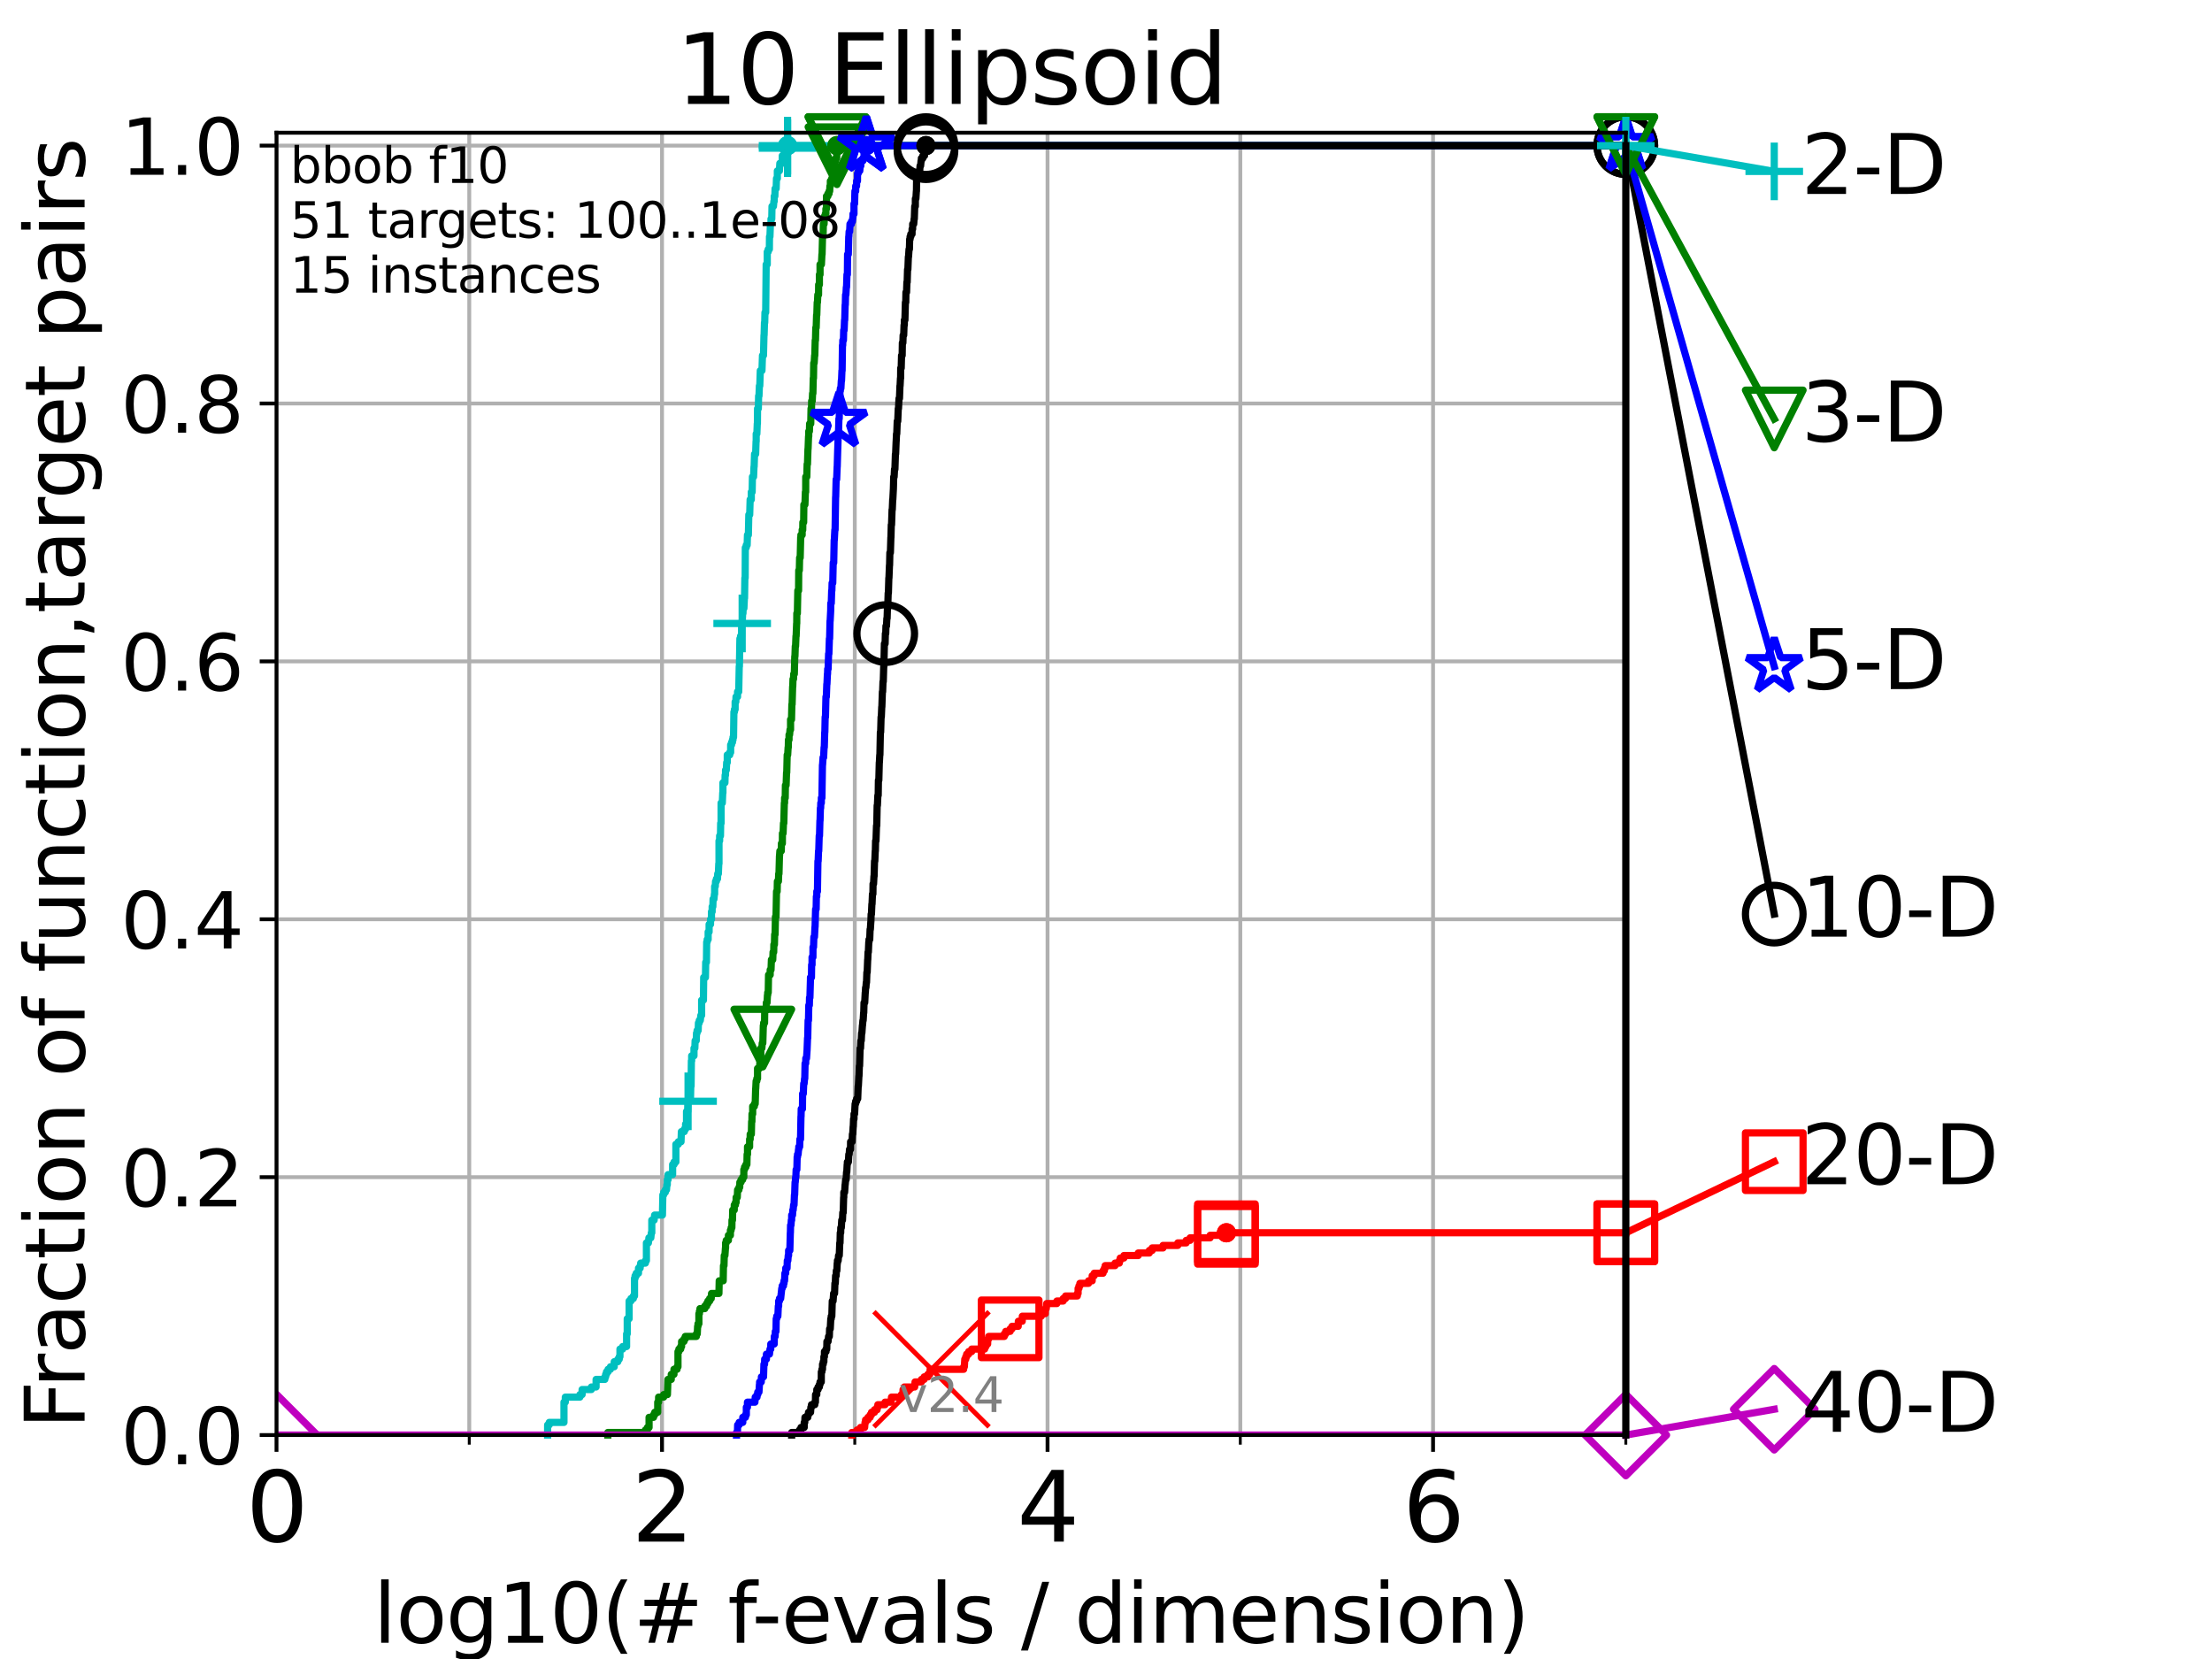 <?xml version="1.0" encoding="utf-8" standalone="no"?>
<!DOCTYPE svg PUBLIC "-//W3C//DTD SVG 1.1//EN"
  "http://www.w3.org/Graphics/SVG/1.1/DTD/svg11.dtd">
<svg height="345.6pt" version="1.1" viewBox="0 0 460.8 345.6" width="460.8pt" xmlns="http://www.w3.org/2000/svg" xmlns:xlink="http://www.w3.org/1999/xlink">
 <defs>
  <style type="text/css">*{stroke-linecap:butt;stroke-linejoin:round;}</style>
 </defs>
 <g id="figure_1">
  <g id="patch_1">
   <path d="M 0 345.6 
L 460.8 345.6 
L 460.8 0 
L 0 0 
z
" style="fill:#ffffff;"/>
  </g>
  <g id="axes_1">
   <g id="patch_2">
    <path d="M 57.6 298.944 
L 338.688 298.944 
L 338.688 27.648 
L 57.6 27.648 
z
" style="fill:#ffffff;"/>
   </g>
   <g id="matplotlib.axis_1">
    <g id="xtick_1">
     <g id="line2d_1">
      <path clip-path="url(#p6c95316987)" d="M 57.6 298.944 
L 57.6 27.648 
" style="fill:none;stroke:#b0b0b0;stroke-linecap:square;stroke-width:0.8;"/>
     </g>
     <g id="line2d_2">
      <defs>
       <path d="M 0 0 
L 0 3.5 
" id="m8ffadc1641" style="stroke:#000000;stroke-width:0.8;"/>
      </defs>
      <g>
       <use style="stroke:#000000;stroke-width:0.8;" x="57.6" xlink:href="#m8ffadc1641" y="298.944"/>
      </g>
     </g>
     <g id="text_1">
      <!-- 0 -->
      <g transform="translate(51.237 321.141)scale(0.2 -0.2)">
       <defs>
        <path d="M 2034 4250 
Q 1547 4250 1301 3770 
Q 1056 3291 1056 2328 
Q 1056 1369 1301 889 
Q 1547 409 2034 409 
Q 2525 409 2770 889 
Q 3016 1369 3016 2328 
Q 3016 3291 2770 3770 
Q 2525 4250 2034 4250 
z
M 2034 4750 
Q 2819 4750 3233 4129 
Q 3647 3509 3647 2328 
Q 3647 1150 3233 529 
Q 2819 -91 2034 -91 
Q 1250 -91 836 529 
Q 422 1150 422 2328 
Q 422 3509 836 4129 
Q 1250 4750 2034 4750 
z
" id="DejaVuSans-30" transform="scale(0.016)"/>
       </defs>
       <use xlink:href="#DejaVuSans-30"/>
      </g>
     </g>
    </g>
    <g id="xtick_2">
     <g id="line2d_3">
      <path clip-path="url(#p6c95316987)" d="M 137.911 298.944 
L 137.911 27.648 
" style="fill:none;stroke:#b0b0b0;stroke-linecap:square;stroke-width:0.8;"/>
     </g>
     <g id="line2d_4">
      <g>
       <use style="stroke:#000000;stroke-width:0.8;" x="137.911" xlink:href="#m8ffadc1641" y="298.944"/>
      </g>
     </g>
     <g id="text_2">
      <!-- 2 -->
      <g transform="translate(131.548 321.141)scale(0.2 -0.2)">
       <defs>
        <path d="M 1228 531 
L 3431 531 
L 3431 0 
L 469 0 
L 469 531 
Q 828 903 1448 1529 
Q 2069 2156 2228 2338 
Q 2531 2678 2651 2914 
Q 2772 3150 2772 3378 
Q 2772 3750 2511 3984 
Q 2250 4219 1831 4219 
Q 1534 4219 1204 4116 
Q 875 4013 500 3803 
L 500 4441 
Q 881 4594 1212 4672 
Q 1544 4750 1819 4750 
Q 2544 4750 2975 4387 
Q 3406 4025 3406 3419 
Q 3406 3131 3298 2873 
Q 3191 2616 2906 2266 
Q 2828 2175 2409 1742 
Q 1991 1309 1228 531 
z
" id="DejaVuSans-32" transform="scale(0.016)"/>
       </defs>
       <use xlink:href="#DejaVuSans-32"/>
      </g>
     </g>
    </g>
    <g id="xtick_3">
     <g id="line2d_5">
      <path clip-path="url(#p6c95316987)" d="M 218.222 298.944 
L 218.222 27.648 
" style="fill:none;stroke:#b0b0b0;stroke-linecap:square;stroke-width:0.8;"/>
     </g>
     <g id="line2d_6">
      <g>
       <use style="stroke:#000000;stroke-width:0.8;" x="218.222" xlink:href="#m8ffadc1641" y="298.944"/>
      </g>
     </g>
     <g id="text_3">
      <!-- 4 -->
      <g transform="translate(211.859 321.141)scale(0.2 -0.2)">
       <defs>
        <path d="M 2419 4116 
L 825 1625 
L 2419 1625 
L 2419 4116 
z
M 2253 4666 
L 3047 4666 
L 3047 1625 
L 3713 1625 
L 3713 1100 
L 3047 1100 
L 3047 0 
L 2419 0 
L 2419 1100 
L 313 1100 
L 313 1709 
L 2253 4666 
z
" id="DejaVuSans-34" transform="scale(0.016)"/>
       </defs>
       <use xlink:href="#DejaVuSans-34"/>
      </g>
     </g>
    </g>
    <g id="xtick_4">
     <g id="line2d_7">
      <path clip-path="url(#p6c95316987)" d="M 298.533 298.944 
L 298.533 27.648 
" style="fill:none;stroke:#b0b0b0;stroke-linecap:square;stroke-width:0.8;"/>
     </g>
     <g id="line2d_8">
      <g>
       <use style="stroke:#000000;stroke-width:0.8;" x="298.533" xlink:href="#m8ffadc1641" y="298.944"/>
      </g>
     </g>
     <g id="text_4">
      <!-- 6 -->
      <g transform="translate(292.17 321.141)scale(0.2 -0.2)">
       <defs>
        <path d="M 2113 2584 
Q 1688 2584 1439 2293 
Q 1191 2003 1191 1497 
Q 1191 994 1439 701 
Q 1688 409 2113 409 
Q 2538 409 2786 701 
Q 3034 994 3034 1497 
Q 3034 2003 2786 2293 
Q 2538 2584 2113 2584 
z
M 3366 4563 
L 3366 3988 
Q 3128 4100 2886 4159 
Q 2644 4219 2406 4219 
Q 1781 4219 1451 3797 
Q 1122 3375 1075 2522 
Q 1259 2794 1537 2939 
Q 1816 3084 2150 3084 
Q 2853 3084 3261 2657 
Q 3669 2231 3669 1497 
Q 3669 778 3244 343 
Q 2819 -91 2113 -91 
Q 1303 -91 875 529 
Q 447 1150 447 2328 
Q 447 3434 972 4092 
Q 1497 4750 2381 4750 
Q 2619 4750 2861 4703 
Q 3103 4656 3366 4563 
z
" id="DejaVuSans-36" transform="scale(0.016)"/>
       </defs>
       <use xlink:href="#DejaVuSans-36"/>
      </g>
     </g>
    </g>
    <g id="xtick_5">
     <g id="line2d_9">
      <path clip-path="url(#p6c95316987)" d="M 97.755 298.944 
L 97.755 27.648 
" style="fill:none;stroke:#b0b0b0;stroke-linecap:square;stroke-width:0.8;"/>
     </g>
     <g id="line2d_10">
      <defs>
       <path d="M 0 0 
L 0 2 
" id="m096cb7702f" style="stroke:#000000;stroke-width:0.6;"/>
      </defs>
      <g>
       <use style="stroke:#000000;stroke-width:0.6;" x="97.755" xlink:href="#m096cb7702f" y="298.944"/>
      </g>
     </g>
    </g>
    <g id="xtick_6">
     <g id="line2d_11">
      <path clip-path="url(#p6c95316987)" d="M 178.066 298.944 
L 178.066 27.648 
" style="fill:none;stroke:#b0b0b0;stroke-linecap:square;stroke-width:0.8;"/>
     </g>
     <g id="line2d_12">
      <g>
       <use style="stroke:#000000;stroke-width:0.6;" x="178.066" xlink:href="#m096cb7702f" y="298.944"/>
      </g>
     </g>
    </g>
    <g id="xtick_7">
     <g id="line2d_13">
      <path clip-path="url(#p6c95316987)" d="M 258.377 298.944 
L 258.377 27.648 
" style="fill:none;stroke:#b0b0b0;stroke-linecap:square;stroke-width:0.8;"/>
     </g>
     <g id="line2d_14">
      <g>
       <use style="stroke:#000000;stroke-width:0.6;" x="258.377" xlink:href="#m096cb7702f" y="298.944"/>
      </g>
     </g>
    </g>
    <g id="xtick_8">
     <g id="line2d_15">
      <path clip-path="url(#p6c95316987)" d="M 338.688 298.944 
L 338.688 27.648 
" style="fill:none;stroke:#b0b0b0;stroke-linecap:square;stroke-width:0.8;"/>
     </g>
     <g id="line2d_16">
      <g>
       <use style="stroke:#000000;stroke-width:0.6;" x="338.688" xlink:href="#m096cb7702f" y="298.944"/>
      </g>
     </g>
    </g>
    <g id="text_5">
     <!-- log10(# f-evals / dimension) -->
     <g transform="translate(77.764 342.218)scale(0.17 -0.17)">
      <defs>
       <path d="M 603 4863 
L 1178 4863 
L 1178 0 
L 603 0 
L 603 4863 
z
" id="DejaVuSans-6c" transform="scale(0.016)"/>
       <path d="M 1959 3097 
Q 1497 3097 1228 2736 
Q 959 2375 959 1747 
Q 959 1119 1226 758 
Q 1494 397 1959 397 
Q 2419 397 2687 759 
Q 2956 1122 2956 1747 
Q 2956 2369 2687 2733 
Q 2419 3097 1959 3097 
z
M 1959 3584 
Q 2709 3584 3137 3096 
Q 3566 2609 3566 1747 
Q 3566 888 3137 398 
Q 2709 -91 1959 -91 
Q 1206 -91 779 398 
Q 353 888 353 1747 
Q 353 2609 779 3096 
Q 1206 3584 1959 3584 
z
" id="DejaVuSans-6f" transform="scale(0.016)"/>
       <path d="M 2906 1791 
Q 2906 2416 2648 2759 
Q 2391 3103 1925 3103 
Q 1463 3103 1205 2759 
Q 947 2416 947 1791 
Q 947 1169 1205 825 
Q 1463 481 1925 481 
Q 2391 481 2648 825 
Q 2906 1169 2906 1791 
z
M 3481 434 
Q 3481 -459 3084 -895 
Q 2688 -1331 1869 -1331 
Q 1566 -1331 1297 -1286 
Q 1028 -1241 775 -1147 
L 775 -588 
Q 1028 -725 1275 -790 
Q 1522 -856 1778 -856 
Q 2344 -856 2625 -561 
Q 2906 -266 2906 331 
L 2906 616 
Q 2728 306 2450 153 
Q 2172 0 1784 0 
Q 1141 0 747 490 
Q 353 981 353 1791 
Q 353 2603 747 3093 
Q 1141 3584 1784 3584 
Q 2172 3584 2450 3431 
Q 2728 3278 2906 2969 
L 2906 3500 
L 3481 3500 
L 3481 434 
z
" id="DejaVuSans-67" transform="scale(0.016)"/>
       <path d="M 794 531 
L 1825 531 
L 1825 4091 
L 703 3866 
L 703 4441 
L 1819 4666 
L 2450 4666 
L 2450 531 
L 3481 531 
L 3481 0 
L 794 0 
L 794 531 
z
" id="DejaVuSans-31" transform="scale(0.016)"/>
       <path d="M 1984 4856 
Q 1566 4138 1362 3434 
Q 1159 2731 1159 2009 
Q 1159 1288 1364 580 
Q 1569 -128 1984 -844 
L 1484 -844 
Q 1016 -109 783 600 
Q 550 1309 550 2009 
Q 550 2706 781 3412 
Q 1013 4119 1484 4856 
L 1984 4856 
z
" id="DejaVuSans-28" transform="scale(0.016)"/>
       <path d="M 3272 2816 
L 2363 2816 
L 2100 1772 
L 3016 1772 
L 3272 2816 
z
M 2803 4594 
L 2478 3297 
L 3391 3297 
L 3719 4594 
L 4219 4594 
L 3897 3297 
L 4872 3297 
L 4872 2816 
L 3775 2816 
L 3519 1772 
L 4513 1772 
L 4513 1294 
L 3397 1294 
L 3072 0 
L 2572 0 
L 2894 1294 
L 1978 1294 
L 1656 0 
L 1153 0 
L 1478 1294 
L 494 1294 
L 494 1772 
L 1594 1772 
L 1856 2816 
L 850 2816 
L 850 3297 
L 1978 3297 
L 2297 4594 
L 2803 4594 
z
" id="DejaVuSans-23" transform="scale(0.016)"/>
       <path id="DejaVuSans-20" transform="scale(0.016)"/>
       <path d="M 2375 4863 
L 2375 4384 
L 1825 4384 
Q 1516 4384 1395 4259 
Q 1275 4134 1275 3809 
L 1275 3500 
L 2222 3500 
L 2222 3053 
L 1275 3053 
L 1275 0 
L 697 0 
L 697 3053 
L 147 3053 
L 147 3500 
L 697 3500 
L 697 3744 
Q 697 4328 969 4595 
Q 1241 4863 1831 4863 
L 2375 4863 
z
" id="DejaVuSans-66" transform="scale(0.016)"/>
       <path d="M 313 2009 
L 1997 2009 
L 1997 1497 
L 313 1497 
L 313 2009 
z
" id="DejaVuSans-2d" transform="scale(0.016)"/>
       <path d="M 3597 1894 
L 3597 1613 
L 953 1613 
Q 991 1019 1311 708 
Q 1631 397 2203 397 
Q 2534 397 2845 478 
Q 3156 559 3463 722 
L 3463 178 
Q 3153 47 2828 -22 
Q 2503 -91 2169 -91 
Q 1331 -91 842 396 
Q 353 884 353 1716 
Q 353 2575 817 3079 
Q 1281 3584 2069 3584 
Q 2775 3584 3186 3129 
Q 3597 2675 3597 1894 
z
M 3022 2063 
Q 3016 2534 2758 2815 
Q 2500 3097 2075 3097 
Q 1594 3097 1305 2825 
Q 1016 2553 972 2059 
L 3022 2063 
z
" id="DejaVuSans-65" transform="scale(0.016)"/>
       <path d="M 191 3500 
L 800 3500 
L 1894 563 
L 2988 3500 
L 3597 3500 
L 2284 0 
L 1503 0 
L 191 3500 
z
" id="DejaVuSans-76" transform="scale(0.016)"/>
       <path d="M 2194 1759 
Q 1497 1759 1228 1600 
Q 959 1441 959 1056 
Q 959 750 1161 570 
Q 1363 391 1709 391 
Q 2188 391 2477 730 
Q 2766 1069 2766 1631 
L 2766 1759 
L 2194 1759 
z
M 3341 1997 
L 3341 0 
L 2766 0 
L 2766 531 
Q 2569 213 2275 61 
Q 1981 -91 1556 -91 
Q 1019 -91 701 211 
Q 384 513 384 1019 
Q 384 1609 779 1909 
Q 1175 2209 1959 2209 
L 2766 2209 
L 2766 2266 
Q 2766 2663 2505 2880 
Q 2244 3097 1772 3097 
Q 1472 3097 1187 3025 
Q 903 2953 641 2809 
L 641 3341 
Q 956 3463 1253 3523 
Q 1550 3584 1831 3584 
Q 2591 3584 2966 3190 
Q 3341 2797 3341 1997 
z
" id="DejaVuSans-61" transform="scale(0.016)"/>
       <path d="M 2834 3397 
L 2834 2853 
Q 2591 2978 2328 3040 
Q 2066 3103 1784 3103 
Q 1356 3103 1142 2972 
Q 928 2841 928 2578 
Q 928 2378 1081 2264 
Q 1234 2150 1697 2047 
L 1894 2003 
Q 2506 1872 2764 1633 
Q 3022 1394 3022 966 
Q 3022 478 2636 193 
Q 2250 -91 1575 -91 
Q 1294 -91 989 -36 
Q 684 19 347 128 
L 347 722 
Q 666 556 975 473 
Q 1284 391 1588 391 
Q 1994 391 2212 530 
Q 2431 669 2431 922 
Q 2431 1156 2273 1281 
Q 2116 1406 1581 1522 
L 1381 1569 
Q 847 1681 609 1914 
Q 372 2147 372 2553 
Q 372 3047 722 3315 
Q 1072 3584 1716 3584 
Q 2034 3584 2315 3537 
Q 2597 3491 2834 3397 
z
" id="DejaVuSans-73" transform="scale(0.016)"/>
       <path d="M 1625 4666 
L 2156 4666 
L 531 -594 
L 0 -594 
L 1625 4666 
z
" id="DejaVuSans-2f" transform="scale(0.016)"/>
       <path d="M 2906 2969 
L 2906 4863 
L 3481 4863 
L 3481 0 
L 2906 0 
L 2906 525 
Q 2725 213 2448 61 
Q 2172 -91 1784 -91 
Q 1150 -91 751 415 
Q 353 922 353 1747 
Q 353 2572 751 3078 
Q 1150 3584 1784 3584 
Q 2172 3584 2448 3432 
Q 2725 3281 2906 2969 
z
M 947 1747 
Q 947 1113 1208 752 
Q 1469 391 1925 391 
Q 2381 391 2643 752 
Q 2906 1113 2906 1747 
Q 2906 2381 2643 2742 
Q 2381 3103 1925 3103 
Q 1469 3103 1208 2742 
Q 947 2381 947 1747 
z
" id="DejaVuSans-64" transform="scale(0.016)"/>
       <path d="M 603 3500 
L 1178 3500 
L 1178 0 
L 603 0 
L 603 3500 
z
M 603 4863 
L 1178 4863 
L 1178 4134 
L 603 4134 
L 603 4863 
z
" id="DejaVuSans-69" transform="scale(0.016)"/>
       <path d="M 3328 2828 
Q 3544 3216 3844 3400 
Q 4144 3584 4550 3584 
Q 5097 3584 5394 3201 
Q 5691 2819 5691 2113 
L 5691 0 
L 5113 0 
L 5113 2094 
Q 5113 2597 4934 2840 
Q 4756 3084 4391 3084 
Q 3944 3084 3684 2787 
Q 3425 2491 3425 1978 
L 3425 0 
L 2847 0 
L 2847 2094 
Q 2847 2600 2669 2842 
Q 2491 3084 2119 3084 
Q 1678 3084 1418 2786 
Q 1159 2488 1159 1978 
L 1159 0 
L 581 0 
L 581 3500 
L 1159 3500 
L 1159 2956 
Q 1356 3278 1631 3431 
Q 1906 3584 2284 3584 
Q 2666 3584 2933 3390 
Q 3200 3197 3328 2828 
z
" id="DejaVuSans-6d" transform="scale(0.016)"/>
       <path d="M 3513 2113 
L 3513 0 
L 2938 0 
L 2938 2094 
Q 2938 2591 2744 2837 
Q 2550 3084 2163 3084 
Q 1697 3084 1428 2787 
Q 1159 2491 1159 1978 
L 1159 0 
L 581 0 
L 581 3500 
L 1159 3500 
L 1159 2956 
Q 1366 3272 1645 3428 
Q 1925 3584 2291 3584 
Q 2894 3584 3203 3211 
Q 3513 2838 3513 2113 
z
" id="DejaVuSans-6e" transform="scale(0.016)"/>
       <path d="M 513 4856 
L 1013 4856 
Q 1481 4119 1714 3412 
Q 1947 2706 1947 2009 
Q 1947 1309 1714 600 
Q 1481 -109 1013 -844 
L 513 -844 
Q 928 -128 1133 580 
Q 1338 1288 1338 2009 
Q 1338 2731 1133 3434 
Q 928 4138 513 4856 
z
" id="DejaVuSans-29" transform="scale(0.016)"/>
      </defs>
      <use xlink:href="#DejaVuSans-6c"/>
      <use x="27.783" xlink:href="#DejaVuSans-6f"/>
      <use x="88.965" xlink:href="#DejaVuSans-67"/>
      <use x="152.441" xlink:href="#DejaVuSans-31"/>
      <use x="216.064" xlink:href="#DejaVuSans-30"/>
      <use x="279.688" xlink:href="#DejaVuSans-28"/>
      <use x="318.701" xlink:href="#DejaVuSans-23"/>
      <use x="402.49" xlink:href="#DejaVuSans-20"/>
      <use x="434.277" xlink:href="#DejaVuSans-66"/>
      <use x="463.982" xlink:href="#DejaVuSans-2d"/>
      <use x="500.066" xlink:href="#DejaVuSans-65"/>
      <use x="561.59" xlink:href="#DejaVuSans-76"/>
      <use x="620.77" xlink:href="#DejaVuSans-61"/>
      <use x="682.049" xlink:href="#DejaVuSans-6c"/>
      <use x="709.832" xlink:href="#DejaVuSans-73"/>
      <use x="761.932" xlink:href="#DejaVuSans-20"/>
      <use x="793.719" xlink:href="#DejaVuSans-2f"/>
      <use x="827.41" xlink:href="#DejaVuSans-20"/>
      <use x="859.197" xlink:href="#DejaVuSans-64"/>
      <use x="922.674" xlink:href="#DejaVuSans-69"/>
      <use x="950.457" xlink:href="#DejaVuSans-6d"/>
      <use x="1047.869" xlink:href="#DejaVuSans-65"/>
      <use x="1109.393" xlink:href="#DejaVuSans-6e"/>
      <use x="1172.771" xlink:href="#DejaVuSans-73"/>
      <use x="1224.871" xlink:href="#DejaVuSans-69"/>
      <use x="1252.654" xlink:href="#DejaVuSans-6f"/>
      <use x="1313.836" xlink:href="#DejaVuSans-6e"/>
      <use x="1377.215" xlink:href="#DejaVuSans-29"/>
     </g>
    </g>
   </g>
   <g id="matplotlib.axis_2">
    <g id="ytick_1">
     <g id="line2d_17">
      <path clip-path="url(#p6c95316987)" d="M 57.6 298.944 
L 338.688 298.944 
" style="fill:none;stroke:#b0b0b0;stroke-linecap:square;stroke-width:0.8;"/>
     </g>
     <g id="line2d_18">
      <defs>
       <path d="M 0 0 
L -3.5 0 
" id="me952fcf0c9" style="stroke:#000000;stroke-width:0.8;"/>
      </defs>
      <g>
       <use style="stroke:#000000;stroke-width:0.8;" x="57.6" xlink:href="#me952fcf0c9" y="298.944"/>
      </g>
     </g>
     <g id="text_6">
      <!-- 0.0 -->
      <g transform="translate(25.155 305.023)scale(0.16 -0.16)">
       <defs>
        <path d="M 684 794 
L 1344 794 
L 1344 0 
L 684 0 
L 684 794 
z
" id="DejaVuSans-2e" transform="scale(0.016)"/>
       </defs>
       <use xlink:href="#DejaVuSans-30"/>
       <use x="63.623" xlink:href="#DejaVuSans-2e"/>
       <use x="95.41" xlink:href="#DejaVuSans-30"/>
      </g>
     </g>
    </g>
    <g id="ytick_2">
     <g id="line2d_19">
      <path clip-path="url(#p6c95316987)" d="M 57.6 245.222 
L 338.688 245.222 
" style="fill:none;stroke:#b0b0b0;stroke-linecap:square;stroke-width:0.8;"/>
     </g>
     <g id="line2d_20">
      <g>
       <use style="stroke:#000000;stroke-width:0.8;" x="57.6" xlink:href="#me952fcf0c9" y="245.222"/>
      </g>
     </g>
     <g id="text_7">
      <!-- 0.2 -->
      <g transform="translate(25.155 251.301)scale(0.16 -0.16)">
       <use xlink:href="#DejaVuSans-30"/>
       <use x="63.623" xlink:href="#DejaVuSans-2e"/>
       <use x="95.41" xlink:href="#DejaVuSans-32"/>
      </g>
     </g>
    </g>
    <g id="ytick_3">
     <g id="line2d_21">
      <path clip-path="url(#p6c95316987)" d="M 57.6 191.5 
L 338.688 191.5 
" style="fill:none;stroke:#b0b0b0;stroke-linecap:square;stroke-width:0.8;"/>
     </g>
     <g id="line2d_22">
      <g>
       <use style="stroke:#000000;stroke-width:0.8;" x="57.6" xlink:href="#me952fcf0c9" y="191.5"/>
      </g>
     </g>
     <g id="text_8">
      <!-- 0.4 -->
      <g transform="translate(25.155 197.579)scale(0.16 -0.16)">
       <use xlink:href="#DejaVuSans-30"/>
       <use x="63.623" xlink:href="#DejaVuSans-2e"/>
       <use x="95.41" xlink:href="#DejaVuSans-34"/>
      </g>
     </g>
    </g>
    <g id="ytick_4">
     <g id="line2d_23">
      <path clip-path="url(#p6c95316987)" d="M 57.6 137.778 
L 338.688 137.778 
" style="fill:none;stroke:#b0b0b0;stroke-linecap:square;stroke-width:0.8;"/>
     </g>
     <g id="line2d_24">
      <g>
       <use style="stroke:#000000;stroke-width:0.8;" x="57.6" xlink:href="#me952fcf0c9" y="137.778"/>
      </g>
     </g>
     <g id="text_9">
      <!-- 0.6 -->
      <g transform="translate(25.155 143.857)scale(0.16 -0.16)">
       <use xlink:href="#DejaVuSans-30"/>
       <use x="63.623" xlink:href="#DejaVuSans-2e"/>
       <use x="95.41" xlink:href="#DejaVuSans-36"/>
      </g>
     </g>
    </g>
    <g id="ytick_5">
     <g id="line2d_25">
      <path clip-path="url(#p6c95316987)" d="M 57.6 84.056 
L 338.688 84.056 
" style="fill:none;stroke:#b0b0b0;stroke-linecap:square;stroke-width:0.8;"/>
     </g>
     <g id="line2d_26">
      <g>
       <use style="stroke:#000000;stroke-width:0.8;" x="57.6" xlink:href="#me952fcf0c9" y="84.056"/>
      </g>
     </g>
     <g id="text_10">
      <!-- 0.8 -->
      <g transform="translate(25.155 90.135)scale(0.16 -0.16)">
       <defs>
        <path d="M 2034 2216 
Q 1584 2216 1326 1975 
Q 1069 1734 1069 1313 
Q 1069 891 1326 650 
Q 1584 409 2034 409 
Q 2484 409 2743 651 
Q 3003 894 3003 1313 
Q 3003 1734 2745 1975 
Q 2488 2216 2034 2216 
z
M 1403 2484 
Q 997 2584 770 2862 
Q 544 3141 544 3541 
Q 544 4100 942 4425 
Q 1341 4750 2034 4750 
Q 2731 4750 3128 4425 
Q 3525 4100 3525 3541 
Q 3525 3141 3298 2862 
Q 3072 2584 2669 2484 
Q 3125 2378 3379 2068 
Q 3634 1759 3634 1313 
Q 3634 634 3220 271 
Q 2806 -91 2034 -91 
Q 1263 -91 848 271 
Q 434 634 434 1313 
Q 434 1759 690 2068 
Q 947 2378 1403 2484 
z
M 1172 3481 
Q 1172 3119 1398 2916 
Q 1625 2713 2034 2713 
Q 2441 2713 2670 2916 
Q 2900 3119 2900 3481 
Q 2900 3844 2670 4047 
Q 2441 4250 2034 4250 
Q 1625 4250 1398 4047 
Q 1172 3844 1172 3481 
z
" id="DejaVuSans-38" transform="scale(0.016)"/>
       </defs>
       <use xlink:href="#DejaVuSans-30"/>
       <use x="63.623" xlink:href="#DejaVuSans-2e"/>
       <use x="95.41" xlink:href="#DejaVuSans-38"/>
      </g>
     </g>
    </g>
    <g id="ytick_6">
     <g id="line2d_27">
      <path clip-path="url(#p6c95316987)" d="M 57.6 30.334 
L 338.688 30.334 
" style="fill:none;stroke:#b0b0b0;stroke-linecap:square;stroke-width:0.8;"/>
     </g>
     <g id="line2d_28">
      <g>
       <use style="stroke:#000000;stroke-width:0.8;" x="57.6" xlink:href="#me952fcf0c9" y="30.334"/>
      </g>
     </g>
     <g id="text_11">
      <!-- 1.0 -->
      <g transform="translate(25.155 36.413)scale(0.16 -0.16)">
       <use xlink:href="#DejaVuSans-31"/>
       <use x="63.623" xlink:href="#DejaVuSans-2e"/>
       <use x="95.41" xlink:href="#DejaVuSans-30"/>
      </g>
     </g>
    </g>
    <g id="text_12">
     <!-- Fraction of function,target pairs -->
     <g transform="translate(17.62 297.681)rotate(-90)scale(0.17 -0.17)">
      <defs>
       <path d="M 628 4666 
L 3309 4666 
L 3309 4134 
L 1259 4134 
L 1259 2759 
L 3109 2759 
L 3109 2228 
L 1259 2228 
L 1259 0 
L 628 0 
L 628 4666 
z
" id="DejaVuSans-46" transform="scale(0.016)"/>
       <path d="M 2631 2963 
Q 2534 3019 2420 3045 
Q 2306 3072 2169 3072 
Q 1681 3072 1420 2755 
Q 1159 2438 1159 1844 
L 1159 0 
L 581 0 
L 581 3500 
L 1159 3500 
L 1159 2956 
Q 1341 3275 1631 3429 
Q 1922 3584 2338 3584 
Q 2397 3584 2469 3576 
Q 2541 3569 2628 3553 
L 2631 2963 
z
" id="DejaVuSans-72" transform="scale(0.016)"/>
       <path d="M 3122 3366 
L 3122 2828 
Q 2878 2963 2633 3030 
Q 2388 3097 2138 3097 
Q 1578 3097 1268 2742 
Q 959 2388 959 1747 
Q 959 1106 1268 751 
Q 1578 397 2138 397 
Q 2388 397 2633 464 
Q 2878 531 3122 666 
L 3122 134 
Q 2881 22 2623 -34 
Q 2366 -91 2075 -91 
Q 1284 -91 818 406 
Q 353 903 353 1747 
Q 353 2603 823 3093 
Q 1294 3584 2113 3584 
Q 2378 3584 2631 3529 
Q 2884 3475 3122 3366 
z
" id="DejaVuSans-63" transform="scale(0.016)"/>
       <path d="M 1172 4494 
L 1172 3500 
L 2356 3500 
L 2356 3053 
L 1172 3053 
L 1172 1153 
Q 1172 725 1289 603 
Q 1406 481 1766 481 
L 2356 481 
L 2356 0 
L 1766 0 
Q 1100 0 847 248 
Q 594 497 594 1153 
L 594 3053 
L 172 3053 
L 172 3500 
L 594 3500 
L 594 4494 
L 1172 4494 
z
" id="DejaVuSans-74" transform="scale(0.016)"/>
       <path d="M 544 1381 
L 544 3500 
L 1119 3500 
L 1119 1403 
Q 1119 906 1312 657 
Q 1506 409 1894 409 
Q 2359 409 2629 706 
Q 2900 1003 2900 1516 
L 2900 3500 
L 3475 3500 
L 3475 0 
L 2900 0 
L 2900 538 
Q 2691 219 2414 64 
Q 2138 -91 1772 -91 
Q 1169 -91 856 284 
Q 544 659 544 1381 
z
M 1991 3584 
L 1991 3584 
z
" id="DejaVuSans-75" transform="scale(0.016)"/>
       <path d="M 750 794 
L 1409 794 
L 1409 256 
L 897 -744 
L 494 -744 
L 750 256 
L 750 794 
z
" id="DejaVuSans-2c" transform="scale(0.016)"/>
       <path d="M 1159 525 
L 1159 -1331 
L 581 -1331 
L 581 3500 
L 1159 3500 
L 1159 2969 
Q 1341 3281 1617 3432 
Q 1894 3584 2278 3584 
Q 2916 3584 3314 3078 
Q 3713 2572 3713 1747 
Q 3713 922 3314 415 
Q 2916 -91 2278 -91 
Q 1894 -91 1617 61 
Q 1341 213 1159 525 
z
M 3116 1747 
Q 3116 2381 2855 2742 
Q 2594 3103 2138 3103 
Q 1681 3103 1420 2742 
Q 1159 2381 1159 1747 
Q 1159 1113 1420 752 
Q 1681 391 2138 391 
Q 2594 391 2855 752 
Q 3116 1113 3116 1747 
z
" id="DejaVuSans-70" transform="scale(0.016)"/>
      </defs>
      <use xlink:href="#DejaVuSans-46"/>
      <use x="50.27" xlink:href="#DejaVuSans-72"/>
      <use x="91.383" xlink:href="#DejaVuSans-61"/>
      <use x="152.662" xlink:href="#DejaVuSans-63"/>
      <use x="207.643" xlink:href="#DejaVuSans-74"/>
      <use x="246.852" xlink:href="#DejaVuSans-69"/>
      <use x="274.635" xlink:href="#DejaVuSans-6f"/>
      <use x="335.816" xlink:href="#DejaVuSans-6e"/>
      <use x="399.195" xlink:href="#DejaVuSans-20"/>
      <use x="430.982" xlink:href="#DejaVuSans-6f"/>
      <use x="492.164" xlink:href="#DejaVuSans-66"/>
      <use x="527.369" xlink:href="#DejaVuSans-20"/>
      <use x="559.156" xlink:href="#DejaVuSans-66"/>
      <use x="594.361" xlink:href="#DejaVuSans-75"/>
      <use x="657.74" xlink:href="#DejaVuSans-6e"/>
      <use x="721.119" xlink:href="#DejaVuSans-63"/>
      <use x="776.1" xlink:href="#DejaVuSans-74"/>
      <use x="815.309" xlink:href="#DejaVuSans-69"/>
      <use x="843.092" xlink:href="#DejaVuSans-6f"/>
      <use x="904.273" xlink:href="#DejaVuSans-6e"/>
      <use x="967.652" xlink:href="#DejaVuSans-2c"/>
      <use x="999.439" xlink:href="#DejaVuSans-74"/>
      <use x="1038.648" xlink:href="#DejaVuSans-61"/>
      <use x="1099.928" xlink:href="#DejaVuSans-72"/>
      <use x="1139.291" xlink:href="#DejaVuSans-67"/>
      <use x="1202.768" xlink:href="#DejaVuSans-65"/>
      <use x="1264.291" xlink:href="#DejaVuSans-74"/>
      <use x="1303.5" xlink:href="#DejaVuSans-20"/>
      <use x="1335.287" xlink:href="#DejaVuSans-70"/>
      <use x="1398.764" xlink:href="#DejaVuSans-61"/>
      <use x="1460.043" xlink:href="#DejaVuSans-69"/>
      <use x="1487.826" xlink:href="#DejaVuSans-72"/>
      <use x="1528.939" xlink:href="#DejaVuSans-73"/>
     </g>
    </g>
   </g>
   <g id="line2d_29">
    <defs>
     <path d="M 0 1.5 
C 0.398 1.5 0.779 1.342 1.061 1.061 
C 1.342 0.779 1.5 0.398 1.5 0 
C 1.5 -0.398 1.342 -0.779 1.061 -1.061 
C 0.779 -1.342 0.398 -1.5 0 -1.5 
C -0.398 -1.5 -0.779 -1.342 -1.061 -1.061 
C -1.342 -0.779 -1.5 -0.398 -1.5 0 
C -1.5 0.398 -1.342 0.779 -1.061 1.061 
C -0.779 1.342 -0.398 1.5 0 1.5 
z
" id="m3fd0c67916" style="stroke:#00bfbf;"/>
    </defs>
    <g>
     <use style="fill:#00bfbf;stroke:#00bfbf;" x="164.063" xlink:href="#m3fd0c67916" y="30.334"/>
     <use style="fill:#00bfbf;stroke:#00bfbf;" x="164.063" xlink:href="#m3fd0c67916" y="30.334"/>
    </g>
   </g>
   <g id="line2d_30">
    <path d="M 114.08 298.944 
L 114.08 296.837 
L 114.419 296.837 
L 114.419 296.311 
L 117.486 296.311 
L 117.486 292.097 
L 117.765 292.097 
L 117.765 291.044 
L 120.806 291.044 
L 120.806 290.517 
L 121.265 290.517 
L 121.265 289.464 
L 123.193 289.464 
L 123.193 288.937 
L 124.178 288.937 
L 124.178 287.357 
L 125.996 287.357 
L 125.996 286.83 
L 126.168 286.83 
L 126.168 286.304 
L 126.338 286.304 
L 126.338 285.777 
L 126.674 285.777 
L 126.674 285.25 
L 127.165 285.25 
L 127.165 284.723 
L 127.954 284.723 
L 127.954 283.67 
L 128.709 283.67 
L 128.709 283.143 
L 129.002 283.143 
L 129.002 282.617 
L 129.147 282.617 
L 129.147 281.037 
L 129.714 281.037 
L 129.714 280.51 
L 130.532 280.51 
L 130.532 277.877 
L 130.665 277.877 
L 130.665 274.716 
L 131.056 274.716 
L 131.056 271.03 
L 131.44 271.03 
L 131.44 270.503 
L 131.938 270.503 
L 131.938 269.976 
L 132.182 269.976 
L 132.182 266.289 
L 132.303 266.289 
L 132.303 265.763 
L 132.542 265.763 
L 132.542 265.236 
L 133.01 265.236 
L 133.01 264.183 
L 133.353 264.183 
L 133.353 263.656 
L 133.466 263.656 
L 133.466 263.129 
L 134.45 263.129 
L 134.45 262.603 
L 134.661 262.603 
L 134.661 258.916 
L 135.077 258.916 
L 135.179 257.862 
L 135.582 257.862 
L 135.682 256.809 
L 135.78 256.809 
L 135.78 254.176 
L 136.266 254.176 
L 136.362 253.122 
L 137.998 253.122 
L 138.084 248.909 
L 138.256 248.909 
L 138.256 248.382 
L 138.595 248.382 
L 138.595 247.855 
L 138.845 247.855 
L 138.927 246.802 
L 139.009 246.802 
L 139.009 245.749 
L 139.172 245.749 
L 139.172 244.695 
L 140.119 244.695 
L 140.119 242.589 
L 140.424 242.589 
L 140.424 242.062 
L 140.797 242.062 
L 140.797 238.375 
L 141.307 238.375 
L 141.307 237.848 
L 141.872 237.848 
L 141.941 235.742 
L 142.553 235.742 
L 142.553 235.215 
L 142.818 235.215 
L 142.818 234.162 
L 143.015 234.162 
L 143.015 231.528 
L 143.273 231.528 
L 143.337 229.421 
L 143.716 229.421 
L 143.716 228.895 
L 143.841 228.895 
L 143.903 226.261 
L 143.965 226.261 
L 144.026 220.994 
L 144.087 220.994 
L 144.087 219.941 
L 144.57 219.941 
L 144.57 218.361 
L 144.748 218.361 
L 144.807 216.781 
L 145.04 216.781 
L 145.098 215.201 
L 145.213 215.201 
L 145.213 214.674 
L 145.441 214.674 
L 145.497 213.094 
L 145.666 213.094 
L 145.666 212.567 
L 145.888 212.567 
L 145.998 211.514 
L 146.162 211.514 
L 146.162 208.354 
L 146.538 208.354 
L 146.591 203.614 
L 146.958 203.614 
L 147.01 200.454 
L 147.165 200.454 
L 147.216 196.24 
L 147.318 196.24 
L 147.318 195.714 
L 147.52 195.714 
L 147.52 194.133 
L 147.72 194.133 
L 147.72 192.553 
L 148.015 192.553 
L 148.015 191.5 
L 148.21 191.5 
L 148.21 189.92 
L 148.354 189.92 
L 148.354 188.867 
L 148.497 188.867 
L 148.545 187.287 
L 148.733 187.287 
L 148.827 186.233 
L 148.873 186.233 
L 148.873 184.653 
L 149.012 184.653 
L 149.058 183.6 
L 149.241 183.6 
L 149.241 183.073 
L 149.468 183.073 
L 149.513 182.02 
L 149.647 182.02 
L 149.735 179.913 
L 149.779 179.913 
L 149.779 175.173 
L 149.911 175.173 
L 149.911 174.119 
L 150.086 174.119 
L 150.129 171.486 
L 150.215 171.486 
L 150.215 167.272 
L 150.472 167.272 
L 150.557 165.166 
L 150.599 165.166 
L 150.599 163.059 
L 151.015 163.059 
L 151.056 161.479 
L 151.138 161.479 
L 151.138 160.426 
L 151.301 160.426 
L 151.381 158.846 
L 151.502 158.846 
L 151.502 157.265 
L 152.014 157.265 
L 152.014 156.739 
L 152.207 156.739 
L 152.207 155.159 
L 152.398 155.159 
L 152.398 154.632 
L 152.587 154.632 
L 152.587 154.105 
L 152.7 154.105 
L 152.7 153.579 
L 152.811 153.579 
L 152.885 148.312 
L 152.996 148.312 
L 152.996 147.785 
L 153.142 147.785 
L 153.142 146.205 
L 153.287 146.205 
L 153.323 145.152 
L 153.644 145.152 
L 153.644 144.098 
L 153.89 144.098 
L 153.995 138.831 
L 154.029 138.831 
L 154.133 133.038 
L 154.27 133.038 
L 154.27 132.511 
L 154.473 132.511 
L 154.507 129.878 
L 154.608 129.878 
L 154.708 127.771 
L 154.774 127.771 
L 154.807 126.718 
L 154.972 126.718 
L 155.07 124.611 
L 155.103 124.611 
L 155.168 120.397 
L 155.232 120.397 
L 155.265 114.077 
L 155.457 114.077 
L 155.457 113.55 
L 155.647 113.55 
L 155.71 111.444 
L 155.898 111.444 
L 155.991 107.23 
L 156.175 107.23 
L 156.267 104.07 
L 156.509 104.07 
L 156.509 102.49 
L 156.688 102.49 
L 156.747 99.33 
L 156.982 99.33 
L 157.07 97.223 
L 157.099 97.223 
L 157.186 94.59 
L 157.415 94.59 
L 157.5 91.956 
L 157.529 91.956 
L 157.529 90.376 
L 157.67 90.376 
L 157.754 88.27 
L 157.782 88.27 
L 157.81 85.109 
L 157.976 85.109 
L 158.031 82.476 
L 158.113 82.476 
L 158.195 80.369 
L 158.277 80.369 
L 158.385 77.209 
L 158.732 77.209 
L 158.837 74.049 
L 159.046 74.049 
L 159.15 69.836 
L 159.176 69.836 
L 159.253 67.202 
L 159.304 67.202 
L 159.355 65.095 
L 159.507 65.095 
L 159.608 55.088 
L 159.833 55.088 
L 159.833 52.455 
L 160.03 52.455 
L 160.03 51.928 
L 160.274 51.928 
L 160.298 49.295 
L 160.394 49.295 
L 160.49 46.661 
L 160.609 46.661 
L 160.609 45.608 
L 160.774 45.608 
L 160.821 42.975 
L 161.123 42.975 
L 161.215 41.921 
L 161.284 41.921 
L 161.284 40.868 
L 161.42 40.868 
L 161.466 39.288 
L 161.69 39.288 
L 161.757 37.181 
L 161.934 37.181 
L 161.934 35.601 
L 162.368 35.601 
L 162.454 34.021 
L 162.958 34.021 
L 162.958 32.441 
L 163.65 32.441 
L 163.65 31.387 
L 163.946 31.387 
L 163.946 30.861 
L 164.063 30.861 
L 164.063 30.334 
L 338.688 30.334 
L 338.688 30.334 
" style="fill:none;stroke:#00bfbf;stroke-linecap:square;stroke-width:1.5;"/>
   </g>
   <g id="line2d_31">
    <defs>
     <path d="M -6 0 
L 6 0 
M 0 6 
L 0 -6 
" id="m2e29a63f58" style="stroke:#00bfbf;stroke-width:1.5;"/>
    </defs>
    <g>
     <use style="fill-opacity:0;stroke:#00bfbf;stroke-width:1.5;" x="143.337" xlink:href="#m2e29a63f58" y="229.421"/>
     <use style="fill-opacity:0;stroke:#00bfbf;stroke-width:1.5;" x="154.608" xlink:href="#m2e29a63f58" y="129.878"/>
     <use style="fill-opacity:0;stroke:#00bfbf;stroke-width:1.5;" x="164.063" xlink:href="#m2e29a63f58" y="30.861"/>
     <use style="fill-opacity:0;stroke:#00bfbf;stroke-width:1.5;" x="164.063" xlink:href="#m2e29a63f58" y="30.334"/>
     <use style="fill-opacity:0;stroke:#00bfbf;stroke-width:1.5;" x="338.688" xlink:href="#m2e29a63f58" y="30.334"/>
    </g>
   </g>
   <g id="line2d_32">
    <path style="fill:none;stroke:#00bfbf;stroke-linecap:square;stroke-width:1.5;"/>
    <g/>
   </g>
   <g id="line2d_33">
    <defs>
     <path d="M 0 1.5 
C 0.398 1.5 0.779 1.342 1.061 1.061 
C 1.342 0.779 1.5 0.398 1.5 0 
C 1.5 -0.398 1.342 -0.779 1.061 -1.061 
C 0.779 -1.342 0.398 -1.5 0 -1.5 
C -0.398 -1.5 -0.779 -1.342 -1.061 -1.061 
C -1.342 -0.779 -1.5 -0.398 -1.5 0 
C -1.5 0.398 -1.342 0.779 -1.061 1.061 
C -0.779 1.342 -0.398 1.5 0 1.5 
z
" id="m2f66171c6f" style="stroke:#008000;"/>
    </defs>
    <g>
     <use style="fill:#008000;stroke:#008000;" x="174.356" xlink:href="#m2f66171c6f" y="30.334"/>
     <use style="fill:#008000;stroke:#008000;" x="174.356" xlink:href="#m2f66171c6f" y="30.334"/>
    </g>
   </g>
   <g id="line2d_34">
    <path d="M 126.618 298.944 
L 126.618 298.417 
L 134.45 298.417 
L 134.45 297.891 
L 134.87 297.891 
L 134.87 297.364 
L 135.213 297.364 
L 135.213 295.257 
L 136.138 295.257 
L 136.138 294.731 
L 136.393 294.731 
L 136.393 294.204 
L 137.016 294.204 
L 137.016 292.097 
L 137.199 292.097 
L 137.199 291.044 
L 138.256 291.044 
L 138.256 290.517 
L 139.036 290.517 
L 139.145 287.357 
L 139.835 287.357 
L 139.835 286.304 
L 140.399 286.304 
L 140.399 285.25 
L 141.042 285.25 
L 141.042 284.723 
L 141.235 284.723 
L 141.235 281.563 
L 141.426 281.563 
L 141.426 281.037 
L 141.802 281.037 
L 141.802 280.51 
L 141.987 280.51 
L 141.987 279.457 
L 142.486 279.457 
L 142.486 278.93 
L 142.753 278.93 
L 142.753 278.403 
L 145.059 278.403 
L 145.059 277.877 
L 145.251 277.877 
L 145.327 276.296 
L 145.403 276.296 
L 145.403 275.77 
L 145.591 275.77 
L 145.591 273.663 
L 145.703 273.663 
L 145.703 273.136 
L 145.814 273.136 
L 145.814 272.61 
L 146.819 272.61 
L 146.819 272.083 
L 147.199 272.083 
L 147.199 271.556 
L 147.47 271.556 
L 147.47 271.03 
L 147.835 271.03 
L 147.835 270.503 
L 148.161 270.503 
L 148.226 269.45 
L 149.765 269.45 
L 149.824 266.816 
L 150.655 266.816 
L 150.711 263.656 
L 150.822 263.656 
L 150.877 261.549 
L 151.015 261.549 
L 151.124 259.969 
L 151.152 259.969 
L 151.152 258.916 
L 151.287 258.916 
L 151.287 258.389 
L 151.74 258.389 
L 151.74 257.336 
L 152.156 257.336 
L 152.156 256.282 
L 152.309 256.282 
L 152.309 255.756 
L 152.461 255.756 
L 152.487 254.176 
L 152.587 254.176 
L 152.637 252.069 
L 152.959 252.069 
L 152.959 251.016 
L 153.203 251.016 
L 153.203 250.489 
L 153.347 250.489 
L 153.347 249.436 
L 153.585 249.436 
L 153.656 247.855 
L 153.937 247.855 
L 153.937 247.329 
L 154.098 247.329 
L 154.121 246.275 
L 154.372 246.275 
L 154.372 245.749 
L 154.708 245.749 
L 154.708 245.222 
L 154.95 245.222 
L 154.95 243.642 
L 155.103 243.642 
L 155.103 243.115 
L 155.383 243.115 
L 155.383 242.589 
L 155.595 242.589 
L 155.637 240.482 
L 155.721 240.482 
L 155.721 238.902 
L 156.155 238.902 
L 156.155 237.322 
L 156.277 237.322 
L 156.277 236.268 
L 156.519 236.268 
L 156.579 233.635 
L 156.638 233.635 
L 156.658 232.055 
L 156.796 232.055 
L 156.796 230.475 
L 157.147 230.475 
L 157.147 229.948 
L 157.32 229.948 
L 157.415 226.788 
L 157.434 226.788 
L 157.51 225.208 
L 157.66 225.208 
L 157.66 224.681 
L 157.81 224.681 
L 157.81 222.575 
L 158.214 222.575 
L 158.322 220.994 
L 158.484 220.994 
L 158.501 218.361 
L 158.714 218.361 
L 158.785 217.308 
L 158.907 217.308 
L 159.012 213.621 
L 159.081 213.621 
L 159.081 213.094 
L 159.27 213.094 
L 159.304 210.461 
L 159.608 210.461 
L 159.641 208.881 
L 159.791 208.881 
L 159.874 207.301 
L 159.923 207.301 
L 159.923 206.774 
L 160.038 206.774 
L 160.103 203.087 
L 160.442 203.087 
L 160.442 202.034 
L 160.617 202.034 
L 160.696 199.927 
L 160.977 199.927 
L 161.039 198.347 
L 161.177 198.347 
L 161.208 196.767 
L 161.329 196.767 
L 161.375 194.66 
L 161.466 194.66 
L 161.541 190.973 
L 161.66 190.973 
L 161.764 185.706 
L 161.897 185.706 
L 161.941 183.6 
L 162.159 183.6 
L 162.217 182.02 
L 162.275 182.02 
L 162.375 178.333 
L 162.389 178.333 
L 162.461 177.28 
L 162.757 177.28 
L 162.785 175.699 
L 162.979 175.699 
L 162.993 173.593 
L 163.13 173.593 
L 163.212 171.486 
L 163.28 171.486 
L 163.389 167.272 
L 163.442 167.272 
L 163.442 166.219 
L 163.576 166.219 
L 163.616 163.586 
L 163.762 163.586 
L 163.854 160.952 
L 163.894 160.952 
L 163.985 157.265 
L 164.089 157.265 
L 164.18 155.685 
L 164.218 155.685 
L 164.244 154.105 
L 164.372 154.105 
L 164.372 153.052 
L 164.486 153.052 
L 164.575 151.999 
L 164.688 151.999 
L 164.688 149.892 
L 164.887 149.892 
L 164.961 146.732 
L 165.01 146.732 
L 165.12 143.045 
L 165.145 143.045 
L 165.194 141.465 
L 165.303 141.465 
L 165.339 140.411 
L 165.471 140.411 
L 165.567 136.725 
L 165.602 136.725 
L 165.673 134.618 
L 165.732 134.618 
L 165.815 132.511 
L 165.85 132.511 
L 165.955 129.878 
L 165.978 129.878 
L 165.99 127.771 
L 166.106 127.771 
L 166.198 123.031 
L 166.358 123.031 
L 166.392 118.817 
L 166.516 118.817 
L 166.573 116.184 
L 166.696 116.184 
L 166.796 111.97 
L 166.84 111.97 
L 166.84 111.444 
L 167.104 111.444 
L 167.104 110.39 
L 167.223 110.39 
L 167.245 108.81 
L 167.417 108.81 
L 167.46 105.124 
L 167.683 105.124 
L 167.777 102.49 
L 167.84 102.49 
L 167.851 99.33 
L 168.068 99.33 
L 168.141 96.697 
L 168.212 96.697 
L 168.314 93.536 
L 168.335 93.536 
L 168.436 90.903 
L 168.476 90.903 
L 168.476 89.85 
L 168.617 89.85 
L 168.657 88.27 
L 168.894 88.27 
L 168.953 85.109 
L 169.051 85.109 
L 169.08 83.529 
L 169.206 83.529 
L 169.274 81.949 
L 169.341 81.949 
L 169.418 78.789 
L 169.465 78.789 
L 169.513 75.629 
L 169.607 75.629 
L 169.702 74.049 
L 169.739 74.049 
L 169.823 70.889 
L 169.879 70.889 
L 169.944 68.255 
L 170.027 68.255 
L 170.11 65.622 
L 170.156 65.622 
L 170.238 62.989 
L 170.292 62.989 
L 170.365 61.409 
L 170.518 61.409 
L 170.536 59.302 
L 170.696 59.302 
L 170.696 57.195 
L 170.829 57.195 
L 170.829 55.088 
L 171.117 55.088 
L 171.221 52.982 
L 171.255 52.982 
L 171.349 49.295 
L 171.46 49.295 
L 171.519 46.661 
L 171.671 46.661 
L 171.729 45.081 
L 171.921 45.081 
L 171.921 44.555 
L 172.053 44.555 
L 172.053 43.501 
L 172.167 43.501 
L 172.167 40.868 
L 172.466 40.868 
L 172.466 40.341 
L 172.713 40.341 
L 172.713 39.814 
L 172.839 39.814 
L 172.886 38.761 
L 172.979 38.761 
L 172.979 37.708 
L 173.265 37.708 
L 173.265 37.181 
L 173.516 37.181 
L 173.523 36.128 
L 173.651 36.128 
L 173.651 35.074 
L 173.941 35.074 
L 173.97 33.494 
L 174.095 33.494 
L 174.095 32.968 
L 174.305 32.968 
L 174.356 30.334 
L 338.688 30.334 
L 338.688 30.334 
" style="fill:none;stroke:#008000;stroke-linecap:square;stroke-width:1.5;"/>
   </g>
   <g id="line2d_35">
    <defs>
     <path d="M -0 6 
L 6 -6 
L -6 -6 
z
" id="m03ed011798" style="stroke:#008000;stroke-linejoin:miter;stroke-width:1.5;"/>
    </defs>
    <g>
     <use style="fill-opacity:0;stroke:#008000;stroke-linejoin:miter;stroke-width:1.5;" x="158.907" xlink:href="#m03ed011798" y="216.254"/>
     <use style="fill-opacity:0;stroke:#008000;stroke-linejoin:miter;stroke-width:1.5;" x="174.356" xlink:href="#m03ed011798" y="32.441"/>
     <use style="fill-opacity:0;stroke:#008000;stroke-linejoin:miter;stroke-width:1.5;" x="174.356" xlink:href="#m03ed011798" y="30.334"/>
     <use style="fill-opacity:0;stroke:#008000;stroke-linejoin:miter;stroke-width:1.5;" x="174.356" xlink:href="#m03ed011798" y="30.334"/>
     <use style="fill-opacity:0;stroke:#008000;stroke-linejoin:miter;stroke-width:1.5;" x="338.688" xlink:href="#m03ed011798" y="30.334"/>
    </g>
   </g>
   <g id="line2d_36">
    <path style="fill:none;stroke:#008000;stroke-linecap:square;stroke-width:1.5;"/>
    <g/>
   </g>
   <g id="line2d_37">
    <defs>
     <path d="M 0 1.5 
C 0.398 1.5 0.779 1.342 1.061 1.061 
C 1.342 0.779 1.5 0.398 1.5 0 
C 1.5 -0.398 1.342 -0.779 1.061 -1.061 
C 0.779 -1.342 0.398 -1.5 0 -1.5 
C -0.398 -1.5 -0.779 -1.342 -1.061 -1.061 
C -1.342 -0.779 -1.5 -0.398 -1.5 0 
C -1.5 0.398 -1.342 0.779 -1.061 1.061 
C -0.779 1.342 -0.398 1.5 0 1.5 
z
" id="mcd663b4b8f" style="stroke:#0000ff;"/>
    </defs>
    <g>
     <use style="fill:#0000ff;stroke:#0000ff;" x="180.479" xlink:href="#mcd663b4b8f" y="30.334"/>
     <use style="fill:#0000ff;stroke:#0000ff;" x="180.479" xlink:href="#mcd663b4b8f" y="30.334"/>
    </g>
   </g>
   <g id="line2d_38">
    <path d="M 153.424 298.944 
L 153.424 298.417 
L 153.623 298.417 
L 153.666 296.837 
L 153.974 296.837 
L 153.974 296.311 
L 154.735 296.311 
L 154.735 295.257 
L 155.284 295.257 
L 155.284 294.731 
L 155.476 294.731 
L 155.476 293.15 
L 155.704 293.15 
L 155.704 292.097 
L 157.266 292.097 
L 157.324 291.044 
L 157.698 291.044 
L 157.698 290.517 
L 157.854 290.517 
L 157.854 289.99 
L 158.108 289.99 
L 158.206 288.41 
L 158.239 288.41 
L 158.239 287.884 
L 158.583 287.884 
L 158.615 286.83 
L 159.057 286.83 
L 159.139 284.197 
L 159.273 284.197 
L 159.294 283.143 
L 159.658 283.143 
L 159.658 282.09 
L 160.298 282.09 
L 160.404 281.037 
L 160.566 281.037 
L 160.566 279.983 
L 161.284 279.983 
L 161.302 278.403 
L 161.475 278.403 
L 161.511 277.35 
L 161.654 277.35 
L 161.699 274.716 
L 161.806 274.716 
L 161.806 274.19 
L 162.043 274.19 
L 162.139 272.083 
L 162.208 272.083 
L 162.208 271.03 
L 162.372 271.03 
L 162.372 270.503 
L 162.628 270.503 
L 162.737 269.45 
L 162.746 269.45 
L 162.854 268.396 
L 162.946 268.396 
L 162.946 267.87 
L 163.21 267.87 
L 163.21 267.343 
L 163.324 267.343 
L 163.324 266.816 
L 163.437 266.816 
L 163.51 265.236 
L 163.677 265.236 
L 163.685 264.183 
L 163.954 264.183 
L 164.009 262.603 
L 164.125 262.603 
L 164.203 261.549 
L 164.28 261.549 
L 164.28 260.496 
L 164.539 260.496 
L 164.638 256.809 
L 164.653 256.809 
L 164.69 255.229 
L 164.78 255.229 
L 164.847 254.176 
L 164.914 254.176 
L 164.921 253.122 
L 165.098 253.122 
L 165.15 252.069 
L 165.23 252.069 
L 165.317 251.016 
L 165.411 251.016 
L 165.497 248.909 
L 165.54 248.909 
L 165.626 246.275 
L 165.662 246.275 
L 165.747 245.222 
L 165.789 245.222 
L 165.852 243.642 
L 165.999 243.642 
L 166.062 241.009 
L 166.138 241.009 
L 166.138 240.482 
L 166.262 240.482 
L 166.351 239.428 
L 166.399 239.428 
L 166.399 238.902 
L 166.582 238.902 
L 166.629 237.322 
L 166.763 237.322 
L 166.856 232.582 
L 166.876 232.582 
L 166.909 231.001 
L 167.165 231.001 
L 167.197 227.841 
L 167.34 227.841 
L 167.43 225.735 
L 167.513 225.735 
L 167.602 224.681 
L 167.647 224.681 
L 167.71 221.521 
L 167.842 221.521 
L 167.861 220.468 
L 168.011 220.468 
L 168.116 218.888 
L 168.122 218.888 
L 168.227 216.254 
L 168.263 216.254 
L 168.343 212.567 
L 168.422 212.567 
L 168.488 209.407 
L 168.603 209.407 
L 168.639 207.827 
L 168.722 207.827 
L 168.829 204.141 
L 168.835 204.141 
L 168.835 203.614 
L 169.041 203.614 
L 169.076 200.98 
L 169.164 200.98 
L 169.164 199.4 
L 169.349 199.4 
L 169.36 197.294 
L 169.475 197.294 
L 169.543 195.187 
L 169.668 195.187 
L 169.775 193.08 
L 169.797 193.08 
L 169.903 189.393 
L 170.02 189.393 
L 170.064 186.76 
L 170.152 186.76 
L 170.152 185.706 
L 170.289 185.706 
L 170.387 179.386 
L 170.435 179.386 
L 170.516 177.28 
L 170.559 177.28 
L 170.655 174.119 
L 170.719 174.119 
L 170.804 170.959 
L 170.831 170.959 
L 170.904 168.326 
L 170.957 168.326 
L 170.983 167.272 
L 171.098 167.272 
L 171.103 166.219 
L 171.222 166.219 
L 171.33 159.372 
L 171.351 159.372 
L 171.458 157.792 
L 171.575 157.792 
L 171.671 155.685 
L 171.716 155.685 
L 171.806 152.525 
L 171.831 152.525 
L 171.896 149.365 
L 171.96 149.365 
L 172.059 145.152 
L 172.143 145.152 
L 172.24 142.518 
L 172.269 142.518 
L 172.366 140.411 
L 172.391 140.411 
L 172.424 139.358 
L 172.511 139.358 
L 172.616 136.198 
L 172.673 136.198 
L 172.777 133.038 
L 172.825 133.038 
L 172.914 129.351 
L 172.937 129.351 
L 173.045 127.244 
L 173.049 127.244 
L 173.068 125.664 
L 173.17 125.664 
L 173.253 123.031 
L 173.294 123.031 
L 173.34 121.451 
L 173.477 121.451 
L 173.572 117.237 
L 173.68 117.237 
L 173.773 112.497 
L 173.805 112.497 
L 173.911 110.39 
L 173.964 110.39 
L 174.074 103.543 
L 174.092 103.543 
L 174.184 99.857 
L 174.292 99.857 
L 174.396 97.223 
L 174.409 97.223 
L 174.516 93.536 
L 174.52 93.536 
L 174.61 90.903 
L 174.652 90.903 
L 174.762 87.216 
L 174.821 87.216 
L 174.926 83.529 
L 174.934 83.529 
L 174.98 81.423 
L 175.059 81.423 
L 175.059 80.896 
L 175.175 80.896 
L 175.261 79.316 
L 175.306 79.316 
L 175.391 77.209 
L 175.428 77.209 
L 175.501 71.942 
L 175.549 71.942 
L 175.573 70.889 
L 175.702 70.889 
L 175.754 68.782 
L 175.849 68.782 
L 175.932 66.675 
L 175.971 66.675 
L 176.058 63.515 
L 176.093 63.515 
L 176.143 61.409 
L 176.221 61.409 
L 176.306 59.829 
L 176.352 59.829 
L 176.437 57.195 
L 176.525 57.195 
L 176.567 52.982 
L 176.718 52.982 
L 176.808 49.295 
L 176.831 49.295 
L 176.887 48.241 
L 176.998 48.241 
L 177.069 46.661 
L 177.369 46.661 
L 177.369 46.135 
L 177.575 46.135 
L 177.685 45.081 
L 177.7 45.081 
L 177.7 44.555 
L 177.902 44.555 
L 177.902 42.448 
L 178.024 42.448 
L 178.094 39.814 
L 178.257 39.814 
L 178.257 38.761 
L 178.439 38.761 
L 178.456 37.708 
L 178.629 37.708 
L 178.636 36.128 
L 178.787 36.128 
L 178.787 35.601 
L 179.105 35.601 
L 179.204 34.548 
L 179.328 34.548 
L 179.344 33.494 
L 179.766 33.494 
L 179.766 32.968 
L 179.996 32.968 
L 179.996 31.387 
L 180.443 31.387 
L 180.479 30.334 
L 338.688 30.334 
L 338.688 30.334 
" style="fill:none;stroke:#0000ff;stroke-linecap:square;stroke-width:1.5;"/>
   </g>
   <g id="line2d_39">
    <defs>
     <path d="M 0 -6 
L -1.347 -1.854 
L -5.706 -1.854 
L -2.18 0.708 
L -3.527 4.854 
L -0 2.292 
L 3.527 4.854 
L 2.18 0.708 
L 5.706 -1.854 
L 1.347 -1.854 
z
" id="m8628dc8649" style="stroke:#0000ff;stroke-linejoin:bevel;stroke-width:1.5;"/>
    </defs>
    <g>
     <use style="fill-opacity:0;stroke:#0000ff;stroke-linejoin:bevel;stroke-width:1.5;" x="174.762" xlink:href="#m8628dc8649" y="87.743"/>
     <use style="fill-opacity:0;stroke:#0000ff;stroke-linejoin:bevel;stroke-width:1.5;" x="180.479" xlink:href="#m8628dc8649" y="30.334"/>
     <use style="fill-opacity:0;stroke:#0000ff;stroke-linejoin:bevel;stroke-width:1.5;" x="180.479" xlink:href="#m8628dc8649" y="30.334"/>
     <use style="fill-opacity:0;stroke:#0000ff;stroke-linejoin:bevel;stroke-width:1.5;" x="338.688" xlink:href="#m8628dc8649" y="30.334"/>
    </g>
   </g>
   <g id="line2d_40">
    <path style="fill:none;stroke:#0000ff;stroke-linecap:square;stroke-width:1.5;"/>
    <g/>
   </g>
   <g id="line2d_41">
    <defs>
     <path d="M 0 1.5 
C 0.398 1.5 0.779 1.342 1.061 1.061 
C 1.342 0.779 1.5 0.398 1.5 0 
C 1.5 -0.398 1.342 -0.779 1.061 -1.061 
C 0.779 -1.342 0.398 -1.5 0 -1.5 
C -0.398 -1.5 -0.779 -1.342 -1.061 -1.061 
C -1.342 -0.779 -1.5 -0.398 -1.5 0 
C -1.5 0.398 -1.342 0.779 -1.061 1.061 
C -0.779 1.342 -0.398 1.5 0 1.5 
z
" id="m70bbbb52e1" style="stroke:#000000;"/>
    </defs>
    <g>
     <use style="stroke:#000000;" x="192.897" xlink:href="#m70bbbb52e1" y="30.334"/>
     <use style="stroke:#000000;" x="192.897" xlink:href="#m70bbbb52e1" y="30.334"/>
    </g>
   </g>
   <g id="line2d_42">
    <path d="M 164.914 298.944 
L 164.914 298.417 
L 166.545 298.417 
L 166.545 297.891 
L 166.862 297.891 
L 166.862 297.364 
L 167.532 297.364 
L 167.532 296.311 
L 167.647 296.311 
L 167.691 295.257 
L 168.276 295.257 
L 168.276 294.731 
L 168.425 294.731 
L 168.425 294.204 
L 168.856 294.204 
L 168.921 293.15 
L 169.044 293.15 
L 169.044 292.624 
L 169.735 292.624 
L 169.735 292.097 
L 169.867 292.097 
L 169.895 290.517 
L 170.152 290.517 
L 170.155 289.464 
L 170.422 289.464 
L 170.422 288.937 
L 170.69 288.937 
L 170.69 288.41 
L 170.828 288.41 
L 170.828 287.884 
L 171.085 287.884 
L 171.098 285.777 
L 171.22 285.777 
L 171.22 285.25 
L 171.343 285.25 
L 171.348 284.197 
L 171.494 284.197 
L 171.494 283.67 
L 171.628 283.67 
L 171.633 282.617 
L 171.744 282.617 
L 171.746 281.563 
L 172.076 281.563 
L 172.076 281.037 
L 172.228 281.037 
L 172.26 279.457 
L 172.501 279.457 
L 172.604 278.403 
L 172.766 278.403 
L 172.82 276.823 
L 172.958 276.823 
L 173.068 274.716 
L 173.158 274.716 
L 173.158 274.19 
L 173.283 274.19 
L 173.376 271.03 
L 173.547 271.03 
L 173.657 269.45 
L 173.854 269.45 
L 173.929 267.343 
L 174.008 267.343 
L 174.07 265.763 
L 174.192 265.763 
L 174.223 264.709 
L 174.331 264.709 
L 174.409 263.129 
L 174.452 263.129 
L 174.452 262.603 
L 174.608 262.603 
L 174.684 261.549 
L 174.834 261.549 
L 174.938 258.916 
L 174.992 258.916 
L 175.044 256.809 
L 175.133 256.809 
L 175.152 255.756 
L 175.257 255.756 
L 175.353 254.176 
L 175.499 254.176 
L 175.567 252.596 
L 175.656 252.596 
L 175.744 249.436 
L 175.775 249.436 
L 175.781 248.382 
L 175.948 248.382 
L 176.05 246.802 
L 176.067 246.802 
L 176.159 245.749 
L 176.264 245.749 
L 176.351 244.169 
L 176.402 244.169 
L 176.483 242.589 
L 176.521 242.589 
L 176.521 242.062 
L 176.735 242.062 
L 176.821 240.482 
L 176.898 240.482 
L 176.971 239.428 
L 177.179 239.428 
L 177.19 237.848 
L 177.51 237.848 
L 177.571 236.268 
L 177.632 236.268 
L 177.728 234.688 
L 177.751 234.688 
L 177.812 233.108 
L 177.903 233.108 
L 177.91 232.055 
L 178.026 232.055 
L 178.136 229.948 
L 178.25 229.948 
L 178.25 229.421 
L 178.451 229.421 
L 178.451 228.895 
L 178.675 228.895 
L 178.777 226.261 
L 178.814 226.261 
L 178.924 224.155 
L 178.945 224.155 
L 179.02 222.048 
L 179.069 222.048 
L 179.176 218.361 
L 179.267 218.361 
L 179.331 216.781 
L 179.415 216.781 
L 179.491 215.201 
L 179.547 215.201 
L 179.655 213.621 
L 179.674 213.621 
L 179.762 212.567 
L 179.811 212.567 
L 179.905 210.987 
L 179.935 210.987 
L 179.991 208.881 
L 180.136 208.881 
L 180.245 206.774 
L 180.261 206.774 
L 180.325 205.721 
L 180.388 205.721 
L 180.46 204.667 
L 180.513 204.667 
L 180.584 202.56 
L 180.649 202.56 
L 180.751 199.927 
L 180.77 199.927 
L 180.83 198.347 
L 180.895 198.347 
L 180.984 196.24 
L 181.031 196.24 
L 181.031 195.714 
L 181.18 195.714 
L 181.256 193.607 
L 181.31 193.607 
L 181.409 192.027 
L 181.421 192.027 
L 181.473 190.447 
L 181.536 190.447 
L 181.628 188.34 
L 181.661 188.34 
L 181.75 186.233 
L 181.84 186.233 
L 181.872 184.126 
L 181.979 184.126 
L 182.057 182.546 
L 182.091 182.546 
L 182.181 179.386 
L 182.24 179.386 
L 182.328 177.28 
L 182.354 177.28 
L 182.4 175.173 
L 182.483 175.173 
L 182.591 172.013 
L 182.643 172.013 
L 182.727 167.799 
L 182.779 167.799 
L 182.874 165.692 
L 182.945 165.692 
L 182.99 162.532 
L 183.076 162.532 
L 183.172 158.846 
L 183.19 158.846 
L 183.274 157.265 
L 183.302 157.265 
L 183.399 152.525 
L 183.457 152.525 
L 183.546 149.365 
L 183.595 149.365 
L 183.686 147.258 
L 183.708 147.258 
L 183.818 144.098 
L 183.868 144.098 
L 183.942 141.992 
L 184.001 141.992 
L 184.095 138.831 
L 184.13 138.831 
L 184.235 134.091 
L 184.383 134.091 
L 184.438 131.985 
L 184.516 131.985 
L 184.562 130.404 
L 184.673 130.404 
L 184.749 128.824 
L 184.8 128.824 
L 184.865 126.718 
L 184.927 126.718 
L 185.022 123.558 
L 185.069 123.558 
L 185.161 120.397 
L 185.187 120.397 
L 185.292 117.764 
L 185.315 117.764 
L 185.375 115.131 
L 185.485 115.131 
L 185.584 111.97 
L 185.602 111.97 
L 185.67 109.337 
L 185.725 109.337 
L 185.834 106.177 
L 185.877 106.177 
L 185.965 104.07 
L 185.991 104.07 
L 186.1 101.963 
L 186.104 101.963 
L 186.176 99.33 
L 186.264 99.33 
L 186.344 97.75 
L 186.427 97.75 
L 186.531 94.59 
L 186.576 94.59 
L 186.681 91.956 
L 186.689 91.956 
L 186.76 90.376 
L 186.812 90.376 
L 186.91 87.743 
L 187.016 87.743 
L 187.126 85.109 
L 187.172 85.109 
L 187.282 83.003 
L 187.377 83.003 
L 187.476 80.369 
L 187.503 80.369 
L 187.58 78.789 
L 187.615 78.789 
L 187.633 76.682 
L 187.737 76.682 
L 187.808 74.049 
L 187.937 74.049 
L 187.978 71.416 
L 188.087 71.416 
L 188.137 69.836 
L 188.257 69.836 
L 188.329 67.729 
L 188.386 67.729 
L 188.393 66.675 
L 188.511 66.675 
L 188.612 62.989 
L 188.686 62.989 
L 188.723 60.882 
L 188.854 60.882 
L 188.92 58.775 
L 188.983 58.775 
L 189.059 56.142 
L 189.126 56.142 
L 189.228 53.508 
L 189.264 53.508 
L 189.367 51.928 
L 189.445 51.928 
L 189.502 49.821 
L 189.587 49.821 
L 189.587 49.295 
L 189.732 49.295 
L 189.732 48.768 
L 189.994 48.768 
L 190.005 47.715 
L 190.118 47.715 
L 190.13 46.661 
L 190.343 46.661 
L 190.422 45.608 
L 190.467 45.608 
L 190.555 42.975 
L 190.682 42.975 
L 190.686 41.395 
L 190.8 41.395 
L 190.895 39.814 
L 190.915 39.814 
L 190.944 37.181 
L 191.027 37.181 
L 191.027 36.654 
L 191.346 36.654 
L 191.422 35.601 
L 191.587 35.601 
L 191.665 34.548 
L 191.779 34.548 
L 191.875 33.494 
L 191.938 33.494 
L 191.938 32.968 
L 192.242 32.968 
L 192.242 32.441 
L 192.594 32.441 
L 192.656 31.387 
L 192.897 31.387 
L 192.897 30.334 
L 338.688 30.334 
L 338.688 30.334 
" style="fill:none;stroke:#000000;stroke-linecap:square;stroke-width:1.5;"/>
   </g>
   <g id="line2d_43">
    <defs>
     <path d="M 0 6 
C 1.591 6 3.117 5.368 4.243 4.243 
C 5.368 3.117 6 1.591 6 0 
C 6 -1.591 5.368 -3.117 4.243 -4.243 
C 3.117 -5.368 1.591 -6 0 -6 
C -1.591 -6 -3.117 -5.368 -4.243 -4.243 
C -5.368 -3.117 -6 -1.591 -6 0 
C -6 1.591 -5.368 3.117 -4.243 4.243 
C -3.117 5.368 -1.591 6 0 6 
z
" id="m2aee5162f7" style="stroke:#000000;stroke-width:1.5;"/>
    </defs>
    <g>
     <use style="fill-opacity:0;stroke:#000000;stroke-width:1.5;" x="184.516" xlink:href="#m2aee5162f7" y="131.985"/>
     <use style="fill-opacity:0;stroke:#000000;stroke-width:1.5;" x="192.897" xlink:href="#m2aee5162f7" y="31.387"/>
     <use style="fill-opacity:0;stroke:#000000;stroke-width:1.5;" x="192.897" xlink:href="#m2aee5162f7" y="30.334"/>
     <use style="fill-opacity:0;stroke:#000000;stroke-width:1.5;" x="338.688" xlink:href="#m2aee5162f7" y="30.334"/>
    </g>
   </g>
   <g id="line2d_44">
    <path style="fill:none;stroke:#000000;stroke-linecap:square;stroke-width:1.5;"/>
    <g/>
   </g>
   <g id="line2d_45">
    <defs>
     <path d="M 0 1.5 
C 0.398 1.5 0.779 1.342 1.061 1.061 
C 1.342 0.779 1.5 0.398 1.5 0 
C 1.5 -0.398 1.342 -0.779 1.061 -1.061 
C 0.779 -1.342 0.398 -1.5 0 -1.5 
C -0.398 -1.5 -0.779 -1.342 -1.061 -1.061 
C -1.342 -0.779 -1.5 -0.398 -1.5 0 
C -1.5 0.398 -1.342 0.779 -1.061 1.061 
C -0.779 1.342 -0.398 1.5 0 1.5 
z
" id="mef37580ac1" style="stroke:#ff0000;"/>
    </defs>
    <g>
     <use style="fill:#ff0000;stroke:#ff0000;" x="255.485" xlink:href="#mef37580ac1" y="256.809"/>
     <use style="fill:#ff0000;stroke:#ff0000;" x="255.485" xlink:href="#mef37580ac1" y="256.809"/>
    </g>
   </g>
   <g id="line2d_46">
    <path d="M 177.437 298.944 
L 177.437 298.417 
L 178.526 298.417 
L 178.526 297.891 
L 179.251 297.891 
L 179.251 297.364 
L 180.121 297.364 
L 180.204 296.311 
L 180.312 296.311 
L 180.312 295.784 
L 180.819 295.784 
L 180.819 295.257 
L 181.269 295.257 
L 181.269 294.731 
L 181.551 294.731 
L 181.551 294.204 
L 182.169 294.204 
L 182.169 293.677 
L 182.717 293.677 
L 182.717 293.15 
L 182.872 293.15 
L 182.872 292.624 
L 184.37 292.624 
L 184.37 292.097 
L 185.619 292.097 
L 185.715 291.044 
L 187.777 291.044 
L 187.777 290.517 
L 188.067 290.517 
L 188.126 289.464 
L 188.383 289.464 
L 188.383 288.937 
L 190.543 288.937 
L 190.621 287.884 
L 191.957 287.884 
L 191.957 287.357 
L 192.516 287.357 
L 192.516 286.83 
L 193.321 286.83 
L 193.321 286.304 
L 193.697 286.304 
L 193.766 285.25 
L 200.745 285.25 
L 200.745 284.723 
L 200.89 284.723 
L 200.982 283.143 
L 201.187 283.143 
L 201.187 282.617 
L 201.374 282.617 
L 201.374 282.09 
L 201.793 282.09 
L 201.793 281.563 
L 202.424 281.563 
L 202.424 281.037 
L 205.12 281.037 
L 205.12 280.51 
L 205.386 280.51 
L 205.386 279.983 
L 205.746 279.983 
L 205.775 278.93 
L 205.96 278.93 
L 205.96 278.403 
L 209.21 278.403 
L 209.21 277.877 
L 209.516 277.877 
L 209.516 277.35 
L 210.434 277.35 
L 210.434 276.823 
L 210.821 276.823 
L 210.821 276.296 
L 212.113 276.296 
L 212.136 275.243 
L 212.947 275.243 
L 212.967 274.19 
L 216.919 274.19 
L 216.919 273.663 
L 217.743 273.663 
L 217.743 272.61 
L 217.953 272.61 
L 218.043 271.556 
L 220.159 271.556 
L 220.159 271.03 
L 221.48 271.03 
L 221.48 270.503 
L 221.971 270.503 
L 221.971 269.976 
L 224.428 269.976 
L 224.428 269.45 
L 224.587 269.45 
L 224.587 268.396 
L 224.767 268.396 
L 224.767 267.87 
L 224.961 267.87 
L 224.961 267.343 
L 226.761 267.343 
L 226.761 266.816 
L 227.522 266.816 
L 227.522 265.763 
L 227.941 265.763 
L 227.941 265.236 
L 229.783 265.236 
L 229.783 264.709 
L 230.062 264.709 
L 230.062 264.183 
L 230.221 264.183 
L 230.221 263.656 
L 232.278 263.656 
L 232.278 263.129 
L 233.174 263.129 
L 233.174 262.603 
L 233.356 262.603 
L 233.356 262.076 
L 234.13 262.076 
L 234.13 261.549 
L 237.114 261.549 
L 237.114 261.023 
L 239.42 261.023 
L 239.42 260.496 
L 240.014 260.496 
L 240.014 259.969 
L 242.274 259.969 
L 242.274 259.443 
L 245.357 259.443 
L 245.357 258.916 
L 247.106 258.916 
L 247.106 258.389 
L 247.919 258.389 
L 247.919 257.862 
L 252.087 257.862 
L 252.087 257.336 
L 255.485 257.336 
L 255.485 256.809 
L 338.688 256.809 
L 338.688 256.809 
" style="fill:none;stroke:#ff0000;stroke-linecap:square;stroke-width:1.5;"/>
   </g>
   <g id="line2d_47">
    <defs>
     <path d="M -6 6 
L 6 6 
L 6 -6 
L -6 -6 
z
" id="mc287315507" style="stroke:#ff0000;stroke-linejoin:miter;stroke-width:1.5;"/>
    </defs>
    <g>
     <use style="fill-opacity:0;stroke:#ff0000;stroke-linejoin:miter;stroke-width:1.5;" x="210.434" xlink:href="#mc287315507" y="276.823"/>
     <use style="fill-opacity:0;stroke:#ff0000;stroke-linejoin:miter;stroke-width:1.5;" x="255.485" xlink:href="#mc287315507" y="257.336"/>
     <use style="fill-opacity:0;stroke:#ff0000;stroke-linejoin:miter;stroke-width:1.5;" x="255.485" xlink:href="#mc287315507" y="256.809"/>
     <use style="fill-opacity:0;stroke:#ff0000;stroke-linejoin:miter;stroke-width:1.5;" x="338.688" xlink:href="#mc287315507" y="256.809"/>
    </g>
   </g>
   <g id="line2d_48">
    <path style="fill:none;stroke:#ff0000;stroke-linecap:square;stroke-width:1.5;"/>
    <g/>
   </g>
   <g id="line2d_49">
    <path clip-path="url(#p6c95316987)" d="M 194.046 285.25 
" style="fill:none;stroke:#ff0000;stroke-linecap:square;stroke-width:1.5;"/>
    <defs>
     <path d="M -12 12 
L 12 -12 
M -12 -12 
L 12 12 
" id="m1f3281aeae" style="stroke:#ff0000;"/>
    </defs>
    <g clip-path="url(#p6c95316987)">
     <use style="fill:#ff0000;stroke:#ff0000;" x="194.046" xlink:href="#m1f3281aeae" y="285.25"/>
    </g>
   </g>
   <g id="line2d_50">
    <path clip-path="url(#p6c95316987)" d="M 57.6 298.944 
L 57.6 298.944 
L 57.6 298.944 
L 57.6 298.944 
L 338.688 298.944 
" style="fill:none;stroke:#bf00bf;stroke-linecap:square;stroke-width:1.5;"/>
   </g>
   <g id="line2d_51">
    <defs>
     <path d="M 0 8.485 
L 8.485 0 
L 0 -8.485 
L -8.485 0 
z
" id="mc1b342f55e" style="stroke:#bf00bf;stroke-linejoin:miter;stroke-width:1.5;"/>
    </defs>
    <g clip-path="url(#p6c95316987)">
     <use style="fill-opacity:0;stroke:#bf00bf;stroke-linejoin:miter;stroke-width:1.5;" x="57.6" xlink:href="#mc1b342f55e" y="298.944"/>
    </g>
   </g>
   <g id="line2d_52">
    <path clip-path="url(#p6c95316987)" style="fill:none;stroke:#bf00bf;stroke-linecap:square;stroke-width:1.5;"/>
    <g clip-path="url(#p6c95316987)">
     <use style="fill-opacity:0;stroke:#bf00bf;stroke-linejoin:miter;stroke-width:1.5;" x="-1" xlink:href="#mc1b342f55e" y="567.554"/>
     <use style="fill-opacity:0;stroke:#bf00bf;stroke-linejoin:miter;stroke-width:1.5;" x="338.688" xlink:href="#mc1b342f55e" y="567.554"/>
    </g>
   </g>
   <g id="line2d_53">
    <path d="M 338.688 298.944 
L 369.608 293.572 
" style="fill:none;stroke:#bf00bf;stroke-linecap:square;stroke-width:1.5;"/>
    <g>
     <use style="fill-opacity:0;stroke:#bf00bf;stroke-linejoin:miter;stroke-width:1.5;" x="338.688" xlink:href="#mc1b342f55e" y="298.944"/>
     <use style="fill-opacity:0;stroke:#bf00bf;stroke-linejoin:miter;stroke-width:1.5;" x="369.608" xlink:href="#mc1b342f55e" y="293.572"/>
    </g>
   </g>
   <g id="line2d_54">
    <path d="M 338.688 256.809 
L 369.608 241.999 
" style="fill:none;stroke:#ff0000;stroke-linecap:square;stroke-width:1.5;"/>
    <g>
     <use style="fill-opacity:0;stroke:#ff0000;stroke-linejoin:miter;stroke-width:1.5;" x="338.688" xlink:href="#mc287315507" y="256.809"/>
     <use style="fill-opacity:0;stroke:#ff0000;stroke-linejoin:miter;stroke-width:1.5;" x="369.608" xlink:href="#mc287315507" y="241.999"/>
    </g>
   </g>
   <g id="line2d_55">
    <path d="M 338.688 30.334 
L 369.608 190.426 
" style="fill:none;stroke:#000000;stroke-linecap:square;stroke-width:1.5;"/>
    <g>
     <use style="fill-opacity:0;stroke:#000000;stroke-width:1.5;" x="338.688" xlink:href="#m2aee5162f7" y="30.334"/>
     <use style="fill-opacity:0;stroke:#000000;stroke-width:1.5;" x="369.608" xlink:href="#m2aee5162f7" y="190.426"/>
    </g>
   </g>
   <g id="line2d_56">
    <path d="M 338.688 30.334 
L 369.608 138.852 
" style="fill:none;stroke:#0000ff;stroke-linecap:square;stroke-width:1.5;"/>
    <g>
     <use style="fill-opacity:0;stroke:#0000ff;stroke-linejoin:bevel;stroke-width:1.5;" x="338.688" xlink:href="#m8628dc8649" y="30.334"/>
     <use style="fill-opacity:0;stroke:#0000ff;stroke-linejoin:bevel;stroke-width:1.5;" x="369.608" xlink:href="#m8628dc8649" y="138.852"/>
    </g>
   </g>
   <g id="line2d_57">
    <path d="M 338.688 30.334 
L 369.608 87.279 
" style="fill:none;stroke:#008000;stroke-linecap:square;stroke-width:1.5;"/>
    <g>
     <use style="fill-opacity:0;stroke:#008000;stroke-linejoin:miter;stroke-width:1.5;" x="338.688" xlink:href="#m03ed011798" y="30.334"/>
     <use style="fill-opacity:0;stroke:#008000;stroke-linejoin:miter;stroke-width:1.5;" x="369.608" xlink:href="#m03ed011798" y="87.279"/>
    </g>
   </g>
   <g id="line2d_58">
    <path d="M 338.688 30.334 
L 369.608 35.706 
" style="fill:none;stroke:#00bfbf;stroke-linecap:square;stroke-width:1.5;"/>
    <g>
     <use style="fill-opacity:0;stroke:#00bfbf;stroke-width:1.5;" x="338.688" xlink:href="#m2e29a63f58" y="30.334"/>
     <use style="fill-opacity:0;stroke:#00bfbf;stroke-width:1.5;" x="369.608" xlink:href="#m2e29a63f58" y="35.706"/>
    </g>
   </g>
   <g id="line2d_59">
    <path d="M 338.688 298.944 
L 338.688 30.334 
" style="fill:none;stroke:#000000;stroke-linecap:square;stroke-width:1.5;"/>
   </g>
   <g id="patch_3">
    <path d="M 57.6 298.944 
L 57.6 27.648 
" style="fill:none;stroke:#000000;stroke-linecap:square;stroke-linejoin:miter;stroke-width:0.8;"/>
   </g>
   <g id="patch_4">
    <path d="M 338.688 298.944 
L 338.688 27.648 
" style="fill:none;stroke:#000000;stroke-linecap:square;stroke-linejoin:miter;stroke-width:0.8;"/>
   </g>
   <g id="patch_5">
    <path d="M 57.6 298.944 
L 338.688 298.944 
" style="fill:none;stroke:#000000;stroke-linecap:square;stroke-linejoin:miter;stroke-width:0.8;"/>
   </g>
   <g id="patch_6">
    <path d="M 57.6 27.648 
L 338.688 27.648 
" style="fill:none;stroke:#000000;stroke-linecap:square;stroke-linejoin:miter;stroke-width:0.8;"/>
   </g>
   <g id="text_13">
    <!-- 40-D -->
    <g transform="translate(375.229 298.263)scale(0.17 -0.17)">
     <defs>
      <path d="M 1259 4147 
L 1259 519 
L 2022 519 
Q 2988 519 3436 956 
Q 3884 1394 3884 2338 
Q 3884 3275 3436 3711 
Q 2988 4147 2022 4147 
L 1259 4147 
z
M 628 4666 
L 1925 4666 
Q 3281 4666 3915 4102 
Q 4550 3538 4550 2338 
Q 4550 1131 3912 565 
Q 3275 0 1925 0 
L 628 0 
L 628 4666 
z
" id="DejaVuSans-44" transform="scale(0.016)"/>
     </defs>
     <use xlink:href="#DejaVuSans-34"/>
     <use x="63.623" xlink:href="#DejaVuSans-30"/>
     <use x="127.246" xlink:href="#DejaVuSans-2d"/>
     <use x="163.33" xlink:href="#DejaVuSans-44"/>
    </g>
   </g>
   <g id="text_14">
    <!-- 20-D -->
    <g transform="translate(375.229 246.69)scale(0.17 -0.17)">
     <use xlink:href="#DejaVuSans-32"/>
     <use x="63.623" xlink:href="#DejaVuSans-30"/>
     <use x="127.246" xlink:href="#DejaVuSans-2d"/>
     <use x="163.33" xlink:href="#DejaVuSans-44"/>
    </g>
   </g>
   <g id="text_15">
    <!-- 10-D -->
    <g transform="translate(375.229 195.117)scale(0.17 -0.17)">
     <use xlink:href="#DejaVuSans-31"/>
     <use x="63.623" xlink:href="#DejaVuSans-30"/>
     <use x="127.246" xlink:href="#DejaVuSans-2d"/>
     <use x="163.33" xlink:href="#DejaVuSans-44"/>
    </g>
   </g>
   <g id="text_16">
    <!-- 5-D -->
    <g transform="translate(375.229 143.543)scale(0.17 -0.17)">
     <defs>
      <path d="M 691 4666 
L 3169 4666 
L 3169 4134 
L 1269 4134 
L 1269 2991 
Q 1406 3038 1543 3061 
Q 1681 3084 1819 3084 
Q 2600 3084 3056 2656 
Q 3513 2228 3513 1497 
Q 3513 744 3044 326 
Q 2575 -91 1722 -91 
Q 1428 -91 1123 -41 
Q 819 9 494 109 
L 494 744 
Q 775 591 1075 516 
Q 1375 441 1709 441 
Q 2250 441 2565 725 
Q 2881 1009 2881 1497 
Q 2881 1984 2565 2268 
Q 2250 2553 1709 2553 
Q 1456 2553 1204 2497 
Q 953 2441 691 2322 
L 691 4666 
z
" id="DejaVuSans-35" transform="scale(0.016)"/>
     </defs>
     <use xlink:href="#DejaVuSans-35"/>
     <use x="63.623" xlink:href="#DejaVuSans-2d"/>
     <use x="99.707" xlink:href="#DejaVuSans-44"/>
    </g>
   </g>
   <g id="text_17">
    <!-- 3-D -->
    <g transform="translate(375.229 91.97)scale(0.17 -0.17)">
     <defs>
      <path d="M 2597 2516 
Q 3050 2419 3304 2112 
Q 3559 1806 3559 1356 
Q 3559 666 3084 287 
Q 2609 -91 1734 -91 
Q 1441 -91 1130 -33 
Q 819 25 488 141 
L 488 750 
Q 750 597 1062 519 
Q 1375 441 1716 441 
Q 2309 441 2620 675 
Q 2931 909 2931 1356 
Q 2931 1769 2642 2001 
Q 2353 2234 1838 2234 
L 1294 2234 
L 1294 2753 
L 1863 2753 
Q 2328 2753 2575 2939 
Q 2822 3125 2822 3475 
Q 2822 3834 2567 4026 
Q 2313 4219 1838 4219 
Q 1578 4219 1281 4162 
Q 984 4106 628 3988 
L 628 4550 
Q 988 4650 1302 4700 
Q 1616 4750 1894 4750 
Q 2613 4750 3031 4423 
Q 3450 4097 3450 3541 
Q 3450 3153 3228 2886 
Q 3006 2619 2597 2516 
z
" id="DejaVuSans-33" transform="scale(0.016)"/>
     </defs>
     <use xlink:href="#DejaVuSans-33"/>
     <use x="63.623" xlink:href="#DejaVuSans-2d"/>
     <use x="99.707" xlink:href="#DejaVuSans-44"/>
    </g>
   </g>
   <g id="text_18">
    <!-- 2-D -->
    <g transform="translate(375.229 40.397)scale(0.17 -0.17)">
     <use xlink:href="#DejaVuSans-32"/>
     <use x="63.623" xlink:href="#DejaVuSans-2d"/>
     <use x="99.707" xlink:href="#DejaVuSans-44"/>
    </g>
   </g>
   <g id="text_19">
    <!-- bbob f10 -->
    <g transform="translate(60.411 38.111)scale(0.102 -0.102)">
     <defs>
      <path d="M 3116 1747 
Q 3116 2381 2855 2742 
Q 2594 3103 2138 3103 
Q 1681 3103 1420 2742 
Q 1159 2381 1159 1747 
Q 1159 1113 1420 752 
Q 1681 391 2138 391 
Q 2594 391 2855 752 
Q 3116 1113 3116 1747 
z
M 1159 2969 
Q 1341 3281 1617 3432 
Q 1894 3584 2278 3584 
Q 2916 3584 3314 3078 
Q 3713 2572 3713 1747 
Q 3713 922 3314 415 
Q 2916 -91 2278 -91 
Q 1894 -91 1617 61 
Q 1341 213 1159 525 
L 1159 0 
L 581 0 
L 581 4863 
L 1159 4863 
L 1159 2969 
z
" id="DejaVuSans-62" transform="scale(0.016)"/>
     </defs>
     <use xlink:href="#DejaVuSans-62"/>
     <use x="63.477" xlink:href="#DejaVuSans-62"/>
     <use x="126.953" xlink:href="#DejaVuSans-6f"/>
     <use x="188.135" xlink:href="#DejaVuSans-62"/>
     <use x="251.611" xlink:href="#DejaVuSans-20"/>
     <use x="283.398" xlink:href="#DejaVuSans-66"/>
     <use x="318.604" xlink:href="#DejaVuSans-31"/>
     <use x="382.227" xlink:href="#DejaVuSans-30"/>
    </g>
    <!-- 51 targets: 100..1e-08 -->
    <g transform="translate(60.411 49.533)scale(0.102 -0.102)">
     <defs>
      <path d="M 750 794 
L 1409 794 
L 1409 0 
L 750 0 
L 750 794 
z
M 750 3309 
L 1409 3309 
L 1409 2516 
L 750 2516 
L 750 3309 
z
" id="DejaVuSans-3a" transform="scale(0.016)"/>
     </defs>
     <use xlink:href="#DejaVuSans-35"/>
     <use x="63.623" xlink:href="#DejaVuSans-31"/>
     <use x="127.246" xlink:href="#DejaVuSans-20"/>
     <use x="159.033" xlink:href="#DejaVuSans-74"/>
     <use x="198.242" xlink:href="#DejaVuSans-61"/>
     <use x="259.521" xlink:href="#DejaVuSans-72"/>
     <use x="298.885" xlink:href="#DejaVuSans-67"/>
     <use x="362.361" xlink:href="#DejaVuSans-65"/>
     <use x="423.885" xlink:href="#DejaVuSans-74"/>
     <use x="463.094" xlink:href="#DejaVuSans-73"/>
     <use x="515.193" xlink:href="#DejaVuSans-3a"/>
     <use x="548.885" xlink:href="#DejaVuSans-20"/>
     <use x="580.672" xlink:href="#DejaVuSans-31"/>
     <use x="644.295" xlink:href="#DejaVuSans-30"/>
     <use x="707.918" xlink:href="#DejaVuSans-30"/>
     <use x="771.541" xlink:href="#DejaVuSans-2e"/>
     <use x="803.328" xlink:href="#DejaVuSans-2e"/>
     <use x="835.115" xlink:href="#DejaVuSans-31"/>
     <use x="898.738" xlink:href="#DejaVuSans-65"/>
     <use x="960.262" xlink:href="#DejaVuSans-2d"/>
     <use x="996.346" xlink:href="#DejaVuSans-30"/>
     <use x="1059.969" xlink:href="#DejaVuSans-38"/>
    </g>
    <!-- 15 instances -->
    <g transform="translate(60.411 60.955)scale(0.102 -0.102)">
     <use xlink:href="#DejaVuSans-31"/>
     <use x="63.623" xlink:href="#DejaVuSans-35"/>
     <use x="127.246" xlink:href="#DejaVuSans-20"/>
     <use x="159.033" xlink:href="#DejaVuSans-69"/>
     <use x="186.816" xlink:href="#DejaVuSans-6e"/>
     <use x="250.195" xlink:href="#DejaVuSans-73"/>
     <use x="302.295" xlink:href="#DejaVuSans-74"/>
     <use x="341.504" xlink:href="#DejaVuSans-61"/>
     <use x="402.783" xlink:href="#DejaVuSans-6e"/>
     <use x="466.162" xlink:href="#DejaVuSans-63"/>
     <use x="521.143" xlink:href="#DejaVuSans-65"/>
     <use x="582.666" xlink:href="#DejaVuSans-73"/>
    </g>
   </g>
   <g id="text_20">
    <!-- v2.4 -->
    <g style="fill:#808080;" transform="translate(187.233 294.151)scale(0.1 -0.1)">
     <use xlink:href="#DejaVuSans-76"/>
     <use x="59.18" xlink:href="#DejaVuSans-32"/>
     <use x="122.803" xlink:href="#DejaVuSans-2e"/>
     <use x="154.59" xlink:href="#DejaVuSans-34"/>
    </g>
   </g>
   <g id="text_21">
    <!-- 10 Ellipsoid -->
    <g transform="translate(140.785 21.648)scale(0.2 -0.2)">
     <defs>
      <path d="M 628 4666 
L 3578 4666 
L 3578 4134 
L 1259 4134 
L 1259 2753 
L 3481 2753 
L 3481 2222 
L 1259 2222 
L 1259 531 
L 3634 531 
L 3634 0 
L 628 0 
L 628 4666 
z
" id="DejaVuSans-45" transform="scale(0.016)"/>
     </defs>
     <use xlink:href="#DejaVuSans-31"/>
     <use x="63.623" xlink:href="#DejaVuSans-30"/>
     <use x="127.246" xlink:href="#DejaVuSans-20"/>
     <use x="159.033" xlink:href="#DejaVuSans-45"/>
     <use x="222.217" xlink:href="#DejaVuSans-6c"/>
     <use x="250" xlink:href="#DejaVuSans-6c"/>
     <use x="277.783" xlink:href="#DejaVuSans-69"/>
     <use x="305.566" xlink:href="#DejaVuSans-70"/>
     <use x="369.043" xlink:href="#DejaVuSans-73"/>
     <use x="421.143" xlink:href="#DejaVuSans-6f"/>
     <use x="482.324" xlink:href="#DejaVuSans-69"/>
     <use x="510.107" xlink:href="#DejaVuSans-64"/>
    </g>
   </g>
  </g>
 </g>
 <defs>
  <clipPath id="p6c95316987">
   <rect height="271.296" width="281.088" x="57.6" y="27.648"/>
  </clipPath>
 </defs>
</svg>
